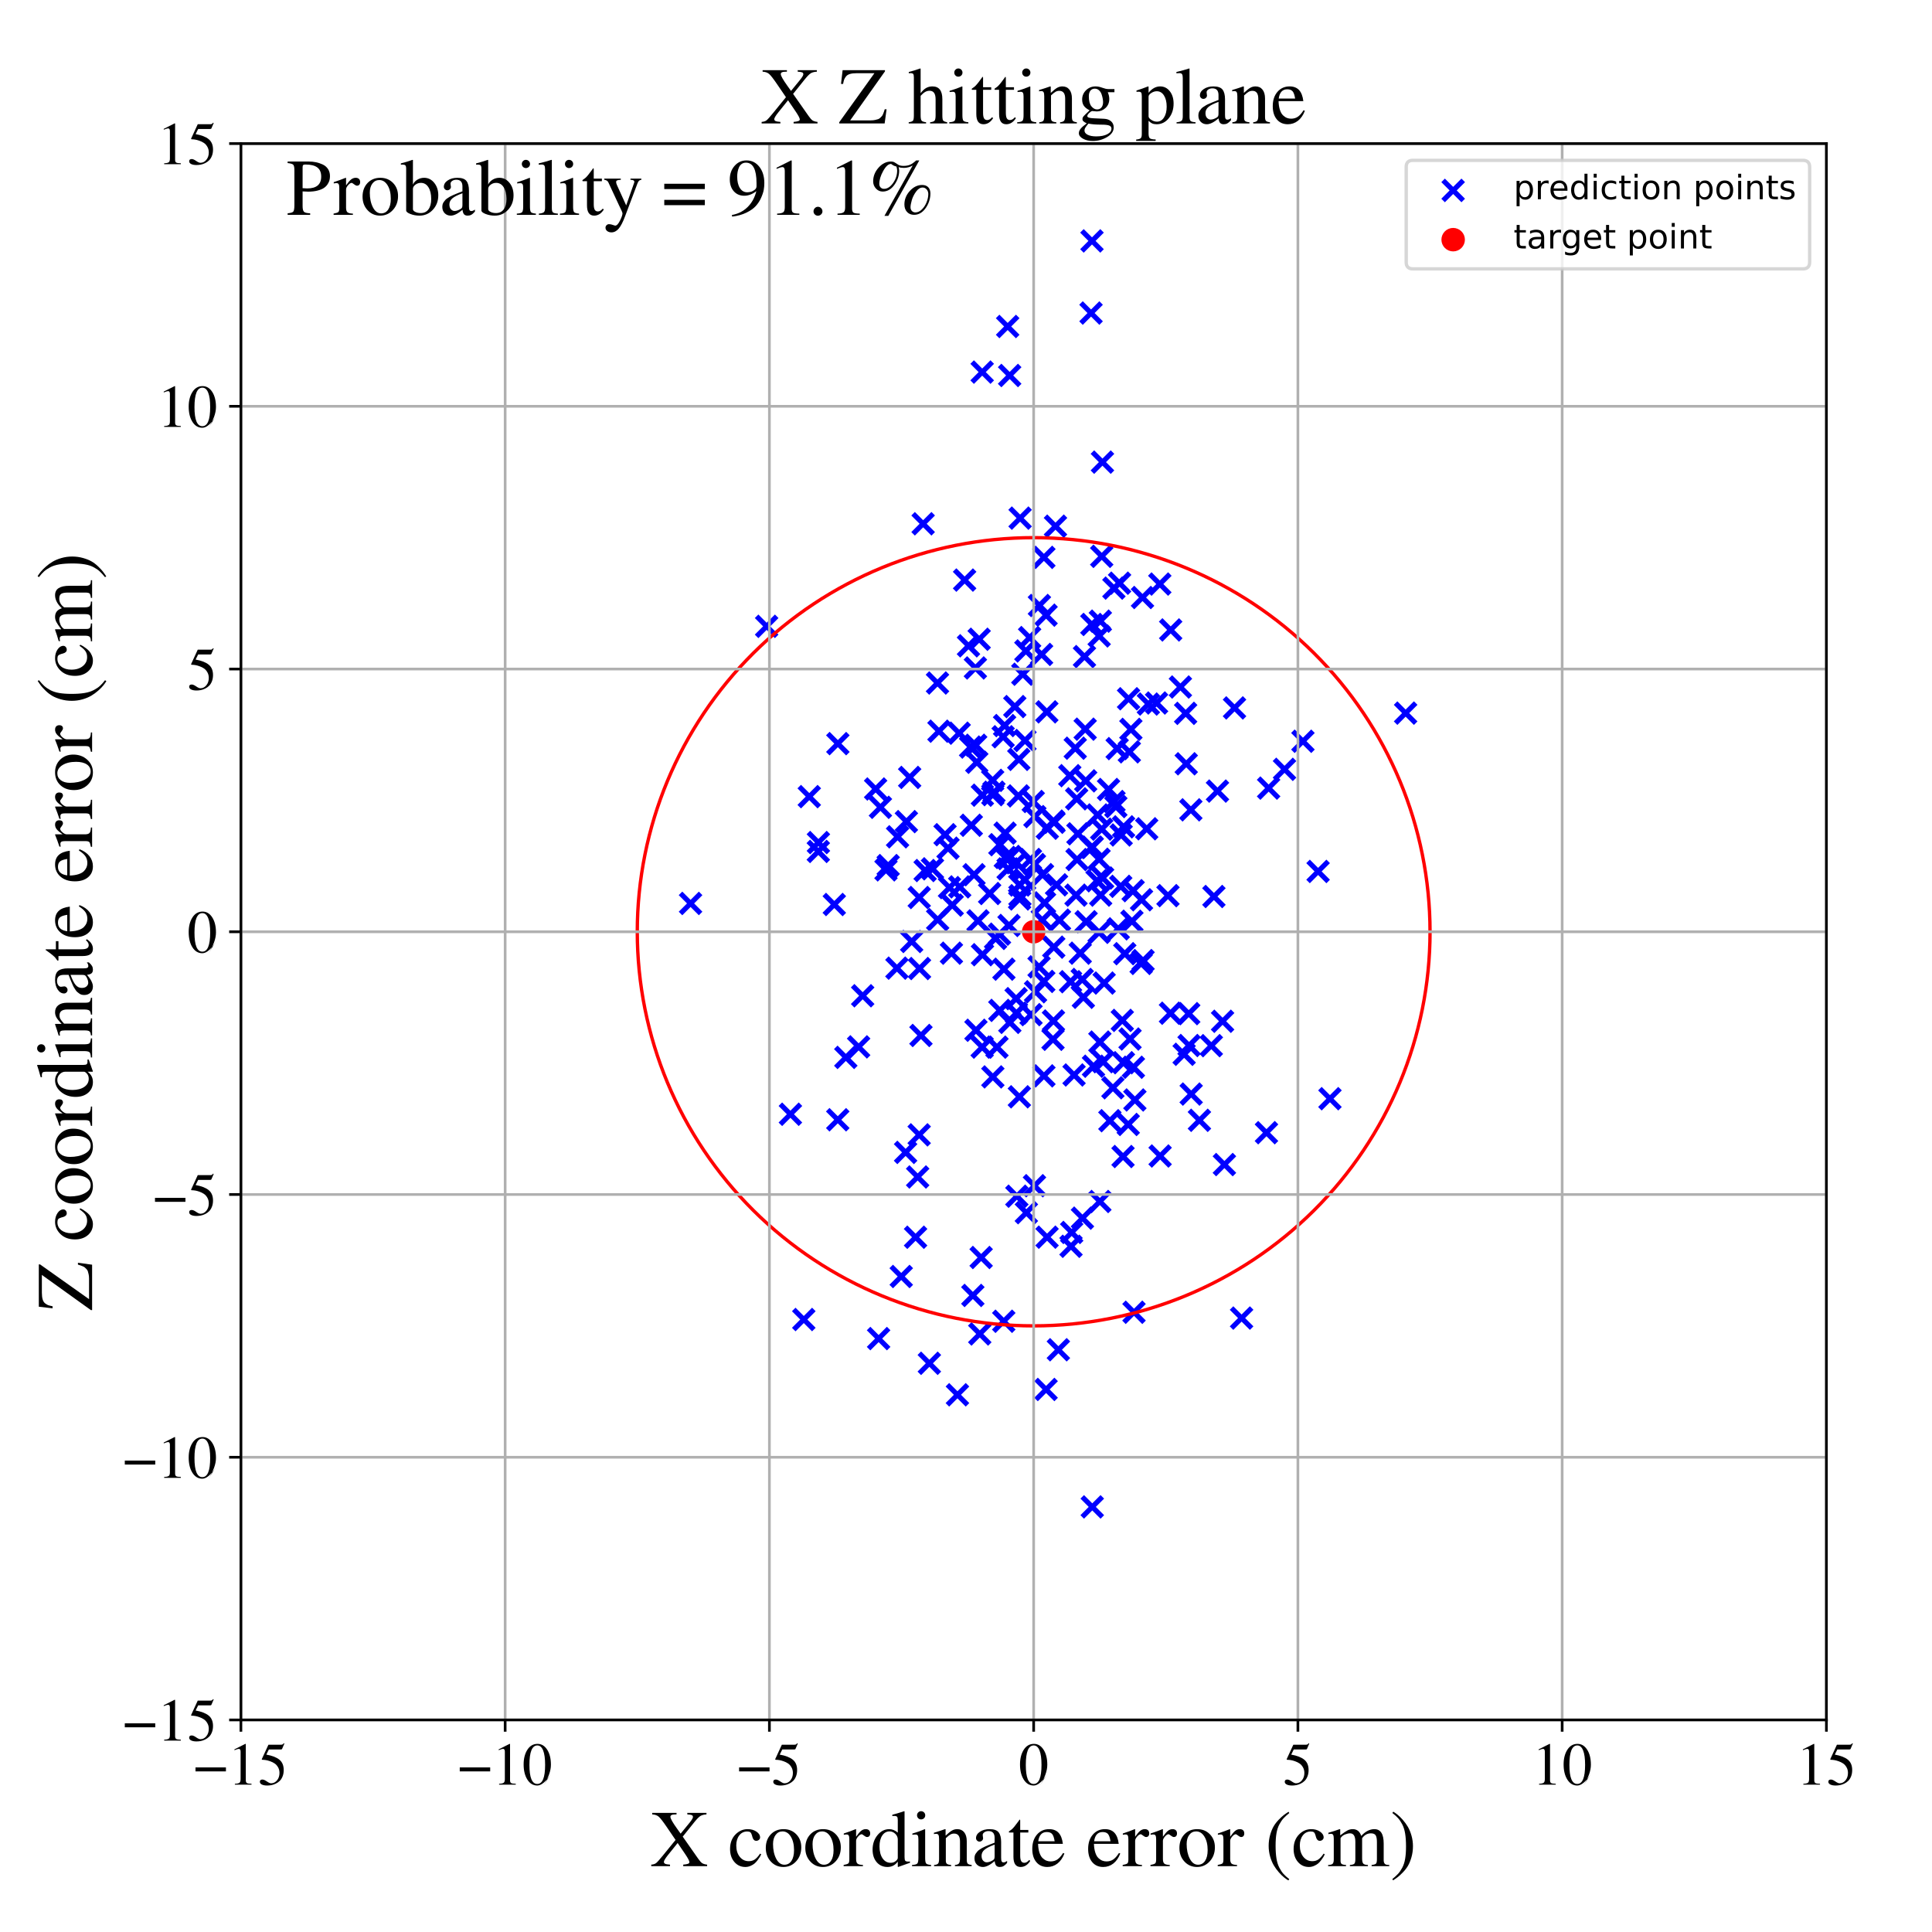 <?xml version="1.0" encoding="utf-8" standalone="no"?>
<!DOCTYPE svg PUBLIC "-//W3C//DTD SVG 1.1//EN"
  "http://www.w3.org/Graphics/SVG/1.1/DTD/svg11.dtd">
<!-- Created with matplotlib (https://matplotlib.org/) -->
<svg height="576pt" version="1.1" viewBox="0 0 576 576" width="576pt" xmlns="http://www.w3.org/2000/svg" xmlns:xlink="http://www.w3.org/1999/xlink">
 <defs>
  <style type="text/css">
*{stroke-linecap:butt;stroke-linejoin:round;}
  </style>
 </defs>
 <g id="figure_1">
  <g id="patch_1">
   <path d="M 0 576 
L 576 576 
L 576 0 
L 0 0 
z
" style="fill:#ffffff;"/>
  </g>
  <g id="axes_1">
   <g id="patch_2">
    <path d="M 71.822 512.784 
L 544.52 512.784 
L 544.52 42.802 
L 71.822 42.802 
z
" style="fill:#ffffff;"/>
   </g>
   <g id="PathCollection_1">
    <defs>
     <path d="M -3 3 
L 3 -3 
M -3 -3 
L 3 3 
" id="m21f422c8b6" style="stroke:#0000ff;stroke-width:1.5;"/>
    </defs>
    <g clip-path="url(#pe05c4bf4b4)">
     <use style="fill:#0000ff;stroke:#0000ff;stroke-width:1.5;" x="264.8" xlink:href="#m21f422c8b6" y="258.063"/>
     <use style="fill:#0000ff;stroke:#0000ff;stroke-width:1.5;" x="269.995" xlink:href="#m21f422c8b6" y="343.573"/>
     <use style="fill:#0000ff;stroke:#0000ff;stroke-width:1.5;" x="304.133" xlink:href="#m21f422c8b6" y="154.472"/>
     <use style="fill:#0000ff;stroke:#0000ff;stroke-width:1.5;" x="332.124" xlink:href="#m21f422c8b6" y="238.963"/>
     <use style="fill:#0000ff;stroke:#0000ff;stroke-width:1.5;" x="354.502" xlink:href="#m21f422c8b6" y="311.707"/>
     <use style="fill:#0000ff;stroke:#0000ff;stroke-width:1.5;" x="311.234" xlink:href="#m21f422c8b6" y="320.753"/>
     <use style="fill:#0000ff;stroke:#0000ff;stroke-width:1.5;" x="205.882" xlink:href="#m21f422c8b6" y="269.347"/>
     <use style="fill:#0000ff;stroke:#0000ff;stroke-width:1.5;" x="296.005" xlink:href="#m21f422c8b6" y="321.063"/>
     <use style="fill:#0000ff;stroke:#0000ff;stroke-width:1.5;" x="312.098" xlink:href="#m21f422c8b6" y="212.231"/>
     <use style="fill:#0000ff;stroke:#0000ff;stroke-width:1.5;" x="274.14" xlink:href="#m21f422c8b6" y="288.754"/>
     <use style="fill:#0000ff;stroke:#0000ff;stroke-width:1.5;" x="392.974" xlink:href="#m21f422c8b6" y="259.806"/>
     <use style="fill:#0000ff;stroke:#0000ff;stroke-width:1.5;" x="311.878" xlink:href="#m21f422c8b6" y="414.249"/>
     <use style="fill:#0000ff;stroke:#0000ff;stroke-width:1.5;" x="304.079" xlink:href="#m21f422c8b6" y="267.038"/>
     <use style="fill:#0000ff;stroke:#0000ff;stroke-width:1.5;" x="353.483" xlink:href="#m21f422c8b6" y="212.677"/>
     <use style="fill:#0000ff;stroke:#0000ff;stroke-width:1.5;" x="296.815" xlink:href="#m21f422c8b6" y="279.776"/>
     <use style="fill:#0000ff;stroke:#0000ff;stroke-width:1.5;" x="340.794" xlink:href="#m21f422c8b6" y="286.384"/>
     <use style="fill:#0000ff;stroke:#0000ff;stroke-width:1.5;" x="299.302" xlink:href="#m21f422c8b6" y="288.944"/>
     <use style="fill:#0000ff;stroke:#0000ff;stroke-width:1.5;" x="291.577" xlink:href="#m21f422c8b6" y="274.541"/>
     <use style="fill:#0000ff;stroke:#0000ff;stroke-width:1.5;" x="281.758" xlink:href="#m21f422c8b6" y="248.852"/>
     <use style="fill:#0000ff;stroke:#0000ff;stroke-width:1.5;" x="327.905" xlink:href="#m21f422c8b6" y="358.209"/>
     <use style="fill:#0000ff;stroke:#0000ff;stroke-width:1.5;" x="322.989" xlink:href="#m21f422c8b6" y="297.333"/>
     <use style="fill:#0000ff;stroke:#0000ff;stroke-width:1.5;" x="308.738" xlink:href="#m21f422c8b6" y="295.68"/>
     <use style="fill:#0000ff;stroke:#0000ff;stroke-width:1.5;" x="310.808" xlink:href="#m21f422c8b6" y="260.76"/>
     <use style="fill:#0000ff;stroke:#0000ff;stroke-width:1.5;" x="292.818" xlink:href="#m21f422c8b6" y="312.193"/>
     <use style="fill:#0000ff;stroke:#0000ff;stroke-width:1.5;" x="248.739" xlink:href="#m21f422c8b6" y="269.665"/>
     <use style="fill:#0000ff;stroke:#0000ff;stroke-width:1.5;" x="244" xlink:href="#m21f422c8b6" y="251.199"/>
     <use style="fill:#0000ff;stroke:#0000ff;stroke-width:1.5;" x="338.35" xlink:href="#m21f422c8b6" y="327.939"/>
     <use style="fill:#0000ff;stroke:#0000ff;stroke-width:1.5;" x="267.407" xlink:href="#m21f422c8b6" y="288.639"/>
     <use style="fill:#0000ff;stroke:#0000ff;stroke-width:1.5;" x="314.166" xlink:href="#m21f422c8b6" y="282.383"/>
     <use style="fill:#0000ff;stroke:#0000ff;stroke-width:1.5;" x="364.496" xlink:href="#m21f422c8b6" y="304.479"/>
     <use style="fill:#0000ff;stroke:#0000ff;stroke-width:1.5;" x="319.509" xlink:href="#m21f422c8b6" y="367.435"/>
     <use style="fill:#0000ff;stroke:#0000ff;stroke-width:1.5;" x="341.879" xlink:href="#m21f422c8b6" y="247.091"/>
     <use style="fill:#0000ff;stroke:#0000ff;stroke-width:1.5;" x="299.508" xlink:href="#m21f422c8b6" y="216.316"/>
     <use style="fill:#0000ff;stroke:#0000ff;stroke-width:1.5;" x="290.8" xlink:href="#m21f422c8b6" y="199.141"/>
     <use style="fill:#0000ff;stroke:#0000ff;stroke-width:1.5;" x="319.309" xlink:href="#m21f422c8b6" y="371.566"/>
     <use style="fill:#0000ff;stroke:#0000ff;stroke-width:1.5;" x="309.885" xlink:href="#m21f422c8b6" y="180.517"/>
     <use style="fill:#0000ff;stroke:#0000ff;stroke-width:1.5;" x="325.564" xlink:href="#m21f422c8b6" y="71.825"/>
     <use style="fill:#0000ff;stroke:#0000ff;stroke-width:1.5;" x="327.672" xlink:href="#m21f422c8b6" y="277.966"/>
     <use style="fill:#0000ff;stroke:#0000ff;stroke-width:1.5;" x="299.655" xlink:href="#m21f422c8b6" y="248.394"/>
     <use style="fill:#0000ff;stroke:#0000ff;stroke-width:1.5;" x="340.623" xlink:href="#m21f422c8b6" y="178.14"/>
     <use style="fill:#0000ff;stroke:#0000ff;stroke-width:1.5;" x="337.908" xlink:href="#m21f422c8b6" y="318.186"/>
     <use style="fill:#0000ff;stroke:#0000ff;stroke-width:1.5;" x="279.554" xlink:href="#m21f422c8b6" y="274.18"/>
     <use style="fill:#0000ff;stroke:#0000ff;stroke-width:1.5;" x="332.095" xlink:href="#m21f422c8b6" y="175.335"/>
     <use style="fill:#0000ff;stroke:#0000ff;stroke-width:1.5;" x="292.519" xlink:href="#m21f422c8b6" y="374.907"/>
     <use style="fill:#0000ff;stroke:#0000ff;stroke-width:1.5;" x="308.417" xlink:href="#m21f422c8b6" y="353.5"/>
     <use style="fill:#0000ff;stroke:#0000ff;stroke-width:1.5;" x="323.684" xlink:href="#m21f422c8b6" y="232.799"/>
     <use style="fill:#0000ff;stroke:#0000ff;stroke-width:1.5;" x="330.496" xlink:href="#m21f422c8b6" y="235.371"/>
     <use style="fill:#0000ff;stroke:#0000ff;stroke-width:1.5;" x="298.088" xlink:href="#m21f422c8b6" y="251.831"/>
     <use style="fill:#0000ff;stroke:#0000ff;stroke-width:1.5;" x="323.812" xlink:href="#m21f422c8b6" y="274.801"/>
     <use style="fill:#0000ff;stroke:#0000ff;stroke-width:1.5;" x="314.994" xlink:href="#m21f422c8b6" y="263.799"/>
     <use style="fill:#0000ff;stroke:#0000ff;stroke-width:1.5;" x="256.51" xlink:href="#m21f422c8b6" y="27.243"/>
     <use style="fill:#0000ff;stroke:#0000ff;stroke-width:1.5;" x="325.518" xlink:href="#m21f422c8b6" y="186.175"/>
     <use style="fill:#0000ff;stroke:#0000ff;stroke-width:1.5;" x="353.663" xlink:href="#m21f422c8b6" y="227.714"/>
     <use style="fill:#0000ff;stroke:#0000ff;stroke-width:1.5;" x="313.942" xlink:href="#m21f422c8b6" y="309.853"/>
     <use style="fill:#0000ff;stroke:#0000ff;stroke-width:1.5;" x="328.459" xlink:href="#m21f422c8b6" y="247.202"/>
     <use style="fill:#0000ff;stroke:#0000ff;stroke-width:1.5;" x="243.971" xlink:href="#m21f422c8b6" y="253.844"/>
     <use style="fill:#0000ff;stroke:#0000ff;stroke-width:1.5;" x="351.923" xlink:href="#m21f422c8b6" y="204.822"/>
     <use style="fill:#0000ff;stroke:#0000ff;stroke-width:1.5;" x="354.404" xlink:href="#m21f422c8b6" y="302.199"/>
     <use style="fill:#0000ff;stroke:#0000ff;stroke-width:1.5;" x="270.229" xlink:href="#m21f422c8b6" y="244.953"/>
     <use style="fill:#0000ff;stroke:#0000ff;stroke-width:1.5;" x="303.162" xlink:href="#m21f422c8b6" y="356.631"/>
     <use style="fill:#0000ff;stroke:#0000ff;stroke-width:1.5;" x="327.671" xlink:href="#m21f422c8b6" y="256.172"/>
     <use style="fill:#0000ff;stroke:#0000ff;stroke-width:1.5;" x="249.77" xlink:href="#m21f422c8b6" y="333.843"/>
     <use style="fill:#0000ff;stroke:#0000ff;stroke-width:1.5;" x="355.132" xlink:href="#m21f422c8b6" y="326.178"/>
     <use style="fill:#0000ff;stroke:#0000ff;stroke-width:1.5;" x="307.21" xlink:href="#m21f422c8b6" y="256.241"/>
     <use style="fill:#0000ff;stroke:#0000ff;stroke-width:1.5;" x="332.674" xlink:href="#m21f422c8b6" y="240.468"/>
     <use style="fill:#0000ff;stroke:#0000ff;stroke-width:1.5;" x="388.452" xlink:href="#m21f422c8b6" y="220.995"/>
     <use style="fill:#0000ff;stroke:#0000ff;stroke-width:1.5;" x="334.931" xlink:href="#m21f422c8b6" y="316.833"/>
     <use style="fill:#0000ff;stroke:#0000ff;stroke-width:1.5;" x="271.205" xlink:href="#m21f422c8b6" y="231.782"/>
     <use style="fill:#0000ff;stroke:#0000ff;stroke-width:1.5;" x="333.069" xlink:href="#m21f422c8b6" y="223.185"/>
     <use style="fill:#0000ff;stroke:#0000ff;stroke-width:1.5;" x="290.041" xlink:href="#m21f422c8b6" y="386.219"/>
     <use style="fill:#0000ff;stroke:#0000ff;stroke-width:1.5;" x="328.885" xlink:href="#m21f422c8b6" y="316.531"/>
     <use style="fill:#0000ff;stroke:#0000ff;stroke-width:1.5;" x="275.224" xlink:href="#m21f422c8b6" y="156.157"/>
     <use style="fill:#0000ff;stroke:#0000ff;stroke-width:1.5;" x="328.738" xlink:href="#m21f422c8b6" y="261.766"/>
     <use style="fill:#0000ff;stroke:#0000ff;stroke-width:1.5;" x="357.593" xlink:href="#m21f422c8b6" y="334.003"/>
     <use style="fill:#0000ff;stroke:#0000ff;stroke-width:1.5;" x="272.968" xlink:href="#m21f422c8b6" y="368.865"/>
     <use style="fill:#0000ff;stroke:#0000ff;stroke-width:1.5;" x="311.417" xlink:href="#m21f422c8b6" y="269.183"/>
     <use style="fill:#0000ff;stroke:#0000ff;stroke-width:1.5;" x="349.026" xlink:href="#m21f422c8b6" y="187.809"/>
     <use style="fill:#0000ff;stroke:#0000ff;stroke-width:1.5;" x="300.824" xlink:href="#m21f422c8b6" y="275.907"/>
     <use style="fill:#0000ff;stroke:#0000ff;stroke-width:1.5;" x="275.815" xlink:href="#m21f422c8b6" y="259.536"/>
     <use style="fill:#0000ff;stroke:#0000ff;stroke-width:1.5;" x="261.949" xlink:href="#m21f422c8b6" y="399.079"/>
     <use style="fill:#0000ff;stroke:#0000ff;stroke-width:1.5;" x="252.17" xlink:href="#m21f422c8b6" y="315.249"/>
     <use style="fill:#0000ff;stroke:#0000ff;stroke-width:1.5;" x="345.874" xlink:href="#m21f422c8b6" y="344.643"/>
     <use style="fill:#0000ff;stroke:#0000ff;stroke-width:1.5;" x="314.244" xlink:href="#m21f422c8b6" y="245.147"/>
     <use style="fill:#0000ff;stroke:#0000ff;stroke-width:1.5;" x="325.282" xlink:href="#m21f422c8b6" y="93.331"/>
     <use style="fill:#0000ff;stroke:#0000ff;stroke-width:1.5;" x="419.071" xlink:href="#m21f422c8b6" y="212.606"/>
     <use style="fill:#0000ff;stroke:#0000ff;stroke-width:1.5;" x="323.322" xlink:href="#m21f422c8b6" y="195.753"/>
     <use style="fill:#0000ff;stroke:#0000ff;stroke-width:1.5;" x="300.552" xlink:href="#m21f422c8b6" y="259.037"/>
     <use style="fill:#0000ff;stroke:#0000ff;stroke-width:1.5;" x="305.49" xlink:href="#m21f422c8b6" y="262.269"/>
     <use style="fill:#0000ff;stroke:#0000ff;stroke-width:1.5;" x="305.996" xlink:href="#m21f422c8b6" y="361.545"/>
     <use style="fill:#0000ff;stroke:#0000ff;stroke-width:1.5;" x="333.786" xlink:href="#m21f422c8b6" y="173.869"/>
     <use style="fill:#0000ff;stroke:#0000ff;stroke-width:1.5;" x="287.59" xlink:href="#m21f422c8b6" y="172.942"/>
     <use style="fill:#0000ff;stroke:#0000ff;stroke-width:1.5;" x="277.076" xlink:href="#m21f422c8b6" y="406.446"/>
     <use style="fill:#0000ff;stroke:#0000ff;stroke-width:1.5;" x="298.083" xlink:href="#m21f422c8b6" y="301.235"/>
     <use style="fill:#0000ff;stroke:#0000ff;stroke-width:1.5;" x="334.979" xlink:href="#m21f422c8b6" y="246.509"/>
     <use style="fill:#0000ff;stroke:#0000ff;stroke-width:1.5;" x="291.926" xlink:href="#m21f422c8b6" y="190.587"/>
     <use style="fill:#0000ff;stroke:#0000ff;stroke-width:1.5;" x="333.389" xlink:href="#m21f422c8b6" y="276.917"/>
     <use style="fill:#0000ff;stroke:#0000ff;stroke-width:1.5;" x="315.54" xlink:href="#m21f422c8b6" y="402.409"/>
     <use style="fill:#0000ff;stroke:#0000ff;stroke-width:1.5;" x="361.91" xlink:href="#m21f422c8b6" y="267.28"/>
     <use style="fill:#0000ff;stroke:#0000ff;stroke-width:1.5;" x="340.327" xlink:href="#m21f422c8b6" y="268.256"/>
     <use style="fill:#0000ff;stroke:#0000ff;stroke-width:1.5;" x="336.697" xlink:href="#m21f422c8b6" y="224.15"/>
     <use style="fill:#0000ff;stroke:#0000ff;stroke-width:1.5;" x="335.339" xlink:href="#m21f422c8b6" y="284.328"/>
     <use style="fill:#0000ff;stroke:#0000ff;stroke-width:1.5;" x="318.942" xlink:href="#m21f422c8b6" y="231.255"/>
     <use style="fill:#0000ff;stroke:#0000ff;stroke-width:1.5;" x="255.99" xlink:href="#m21f422c8b6" y="312.11"/>
     <use style="fill:#0000ff;stroke:#0000ff;stroke-width:1.5;" x="308.05" xlink:href="#m21f422c8b6" y="238.957"/>
     <use style="fill:#0000ff;stroke:#0000ff;stroke-width:1.5;" x="322.652" xlink:href="#m21f422c8b6" y="292.01"/>
     <use style="fill:#0000ff;stroke:#0000ff;stroke-width:1.5;" x="301.069" xlink:href="#m21f422c8b6" y="304.81"/>
     <use style="fill:#0000ff;stroke:#0000ff;stroke-width:1.5;" x="340.216" xlink:href="#m21f422c8b6" y="287.237"/>
     <use style="fill:#0000ff;stroke:#0000ff;stroke-width:1.5;" x="310.739" xlink:href="#m21f422c8b6" y="274.306"/>
     <use style="fill:#0000ff;stroke:#0000ff;stroke-width:1.5;" x="321.114" xlink:href="#m21f422c8b6" y="256.265"/>
     <use style="fill:#0000ff;stroke:#0000ff;stroke-width:1.5;" x="320.215" xlink:href="#m21f422c8b6" y="320.489"/>
     <use style="fill:#0000ff;stroke:#0000ff;stroke-width:1.5;" x="312.17" xlink:href="#m21f422c8b6" y="368.848"/>
     <use style="fill:#0000ff;stroke:#0000ff;stroke-width:1.5;" x="257.195" xlink:href="#m21f422c8b6" y="296.871"/>
     <use style="fill:#0000ff;stroke:#0000ff;stroke-width:1.5;" x="274.573" xlink:href="#m21f422c8b6" y="308.708"/>
     <use style="fill:#0000ff;stroke:#0000ff;stroke-width:1.5;" x="331.794" xlink:href="#m21f422c8b6" y="324.31"/>
     <use style="fill:#0000ff;stroke:#0000ff;stroke-width:1.5;" x="304.933" xlink:href="#m21f422c8b6" y="201.014"/>
     <use style="fill:#0000ff;stroke:#0000ff;stroke-width:1.5;" x="282.643" xlink:href="#m21f422c8b6" y="252.871"/>
     <use style="fill:#0000ff;stroke:#0000ff;stroke-width:1.5;" x="292.828" xlink:href="#m21f422c8b6" y="110.935"/>
     <use style="fill:#0000ff;stroke:#0000ff;stroke-width:1.5;" x="297.232" xlink:href="#m21f422c8b6" y="312.191"/>
     <use style="fill:#0000ff;stroke:#0000ff;stroke-width:1.5;" x="348.215" xlink:href="#m21f422c8b6" y="267.026"/>
     <use style="fill:#0000ff;stroke:#0000ff;stroke-width:1.5;" x="342.37" xlink:href="#m21f422c8b6" y="209.903"/>
     <use style="fill:#0000ff;stroke:#0000ff;stroke-width:1.5;" x="337.468" xlink:href="#m21f422c8b6" y="274.654"/>
     <use style="fill:#0000ff;stroke:#0000ff;stroke-width:1.5;" x="338.089" xlink:href="#m21f422c8b6" y="391.233"/>
     <use style="fill:#0000ff;stroke:#0000ff;stroke-width:1.5;" x="241.279" xlink:href="#m21f422c8b6" y="237.504"/>
     <use style="fill:#0000ff;stroke:#0000ff;stroke-width:1.5;" x="329.185" xlink:href="#m21f422c8b6" y="293.081"/>
     <use style="fill:#0000ff;stroke:#0000ff;stroke-width:1.5;" x="328.051" xlink:href="#m21f422c8b6" y="185.184"/>
     <use style="fill:#0000ff;stroke:#0000ff;stroke-width:1.5;" x="304.028" xlink:href="#m21f422c8b6" y="263.859"/>
     <use style="fill:#0000ff;stroke:#0000ff;stroke-width:1.5;" x="328.153" xlink:href="#m21f422c8b6" y="266.868"/>
     <use style="fill:#0000ff;stroke:#0000ff;stroke-width:1.5;" x="396.507" xlink:href="#m21f422c8b6" y="327.561"/>
     <use style="fill:#0000ff;stroke:#0000ff;stroke-width:1.5;" x="267.602" xlink:href="#m21f422c8b6" y="249.484"/>
     <use style="fill:#0000ff;stroke:#0000ff;stroke-width:1.5;" x="301.135" xlink:href="#m21f422c8b6" y="255.341"/>
     <use style="fill:#0000ff;stroke:#0000ff;stroke-width:1.5;" x="235.651" xlink:href="#m21f422c8b6" y="332.197"/>
     <use style="fill:#0000ff;stroke:#0000ff;stroke-width:1.5;" x="314.07" xlink:href="#m21f422c8b6" y="244.794"/>
     <use style="fill:#0000ff;stroke:#0000ff;stroke-width:1.5;" x="283.078" xlink:href="#m21f422c8b6" y="264.626"/>
     <use style="fill:#0000ff;stroke:#0000ff;stroke-width:1.5;" x="325.422" xlink:href="#m21f422c8b6" y="252.679"/>
     <use style="fill:#0000ff;stroke:#0000ff;stroke-width:1.5;" x="262.487" xlink:href="#m21f422c8b6" y="240.692"/>
     <use style="fill:#0000ff;stroke:#0000ff;stroke-width:1.5;" x="320.999" xlink:href="#m21f422c8b6" y="238.155"/>
     <use style="fill:#0000ff;stroke:#0000ff;stroke-width:1.5;" x="321.366" xlink:href="#m21f422c8b6" y="248.589"/>
     <use style="fill:#0000ff;stroke:#0000ff;stroke-width:1.5;" x="289.372" xlink:href="#m21f422c8b6" y="222.726"/>
     <use style="fill:#0000ff;stroke:#0000ff;stroke-width:1.5;" x="382.961" xlink:href="#m21f422c8b6" y="229.366"/>
     <use style="fill:#0000ff;stroke:#0000ff;stroke-width:1.5;" x="327.701" xlink:href="#m21f422c8b6" y="189.595"/>
     <use style="fill:#0000ff;stroke:#0000ff;stroke-width:1.5;" x="285.449" xlink:href="#m21f422c8b6" y="415.838"/>
     <use style="fill:#0000ff;stroke:#0000ff;stroke-width:1.5;" x="296" xlink:href="#m21f422c8b6" y="236.913"/>
     <use style="fill:#0000ff;stroke:#0000ff;stroke-width:1.5;" x="286.127" xlink:href="#m21f422c8b6" y="264.411"/>
     <use style="fill:#0000ff;stroke:#0000ff;stroke-width:1.5;" x="344.812" xlink:href="#m21f422c8b6" y="209.59"/>
     <use style="fill:#0000ff;stroke:#0000ff;stroke-width:1.5;" x="274.039" xlink:href="#m21f422c8b6" y="338.342"/>
     <use style="fill:#0000ff;stroke:#0000ff;stroke-width:1.5;" x="334.599" xlink:href="#m21f422c8b6" y="304.216"/>
     <use style="fill:#0000ff;stroke:#0000ff;stroke-width:1.5;" x="273.59" xlink:href="#m21f422c8b6" y="350.898"/>
     <use style="fill:#0000ff;stroke:#0000ff;stroke-width:1.5;" x="311.22" xlink:href="#m21f422c8b6" y="166.173"/>
     <use style="fill:#0000ff;stroke:#0000ff;stroke-width:1.5;" x="368.058" xlink:href="#m21f422c8b6" y="211.056"/>
     <use style="fill:#0000ff;stroke:#0000ff;stroke-width:1.5;" x="314.68" xlink:href="#m21f422c8b6" y="156.873"/>
     <use style="fill:#0000ff;stroke:#0000ff;stroke-width:1.5;" x="303.74" xlink:href="#m21f422c8b6" y="226.397"/>
     <use style="fill:#0000ff;stroke:#0000ff;stroke-width:1.5;" x="336.906" xlink:href="#m21f422c8b6" y="309.768"/>
     <use style="fill:#0000ff;stroke:#0000ff;stroke-width:1.5;" x="311.196" xlink:href="#m21f422c8b6" y="292.596"/>
     <use style="fill:#0000ff;stroke:#0000ff;stroke-width:1.5;" x="330.897" xlink:href="#m21f422c8b6" y="334.119"/>
     <use style="fill:#0000ff;stroke:#0000ff;stroke-width:1.5;" x="305.58" xlink:href="#m21f422c8b6" y="220.773"/>
     <use style="fill:#0000ff;stroke:#0000ff;stroke-width:1.5;" x="334.263" xlink:href="#m21f422c8b6" y="248.936"/>
     <use style="fill:#0000ff;stroke:#0000ff;stroke-width:1.5;" x="322.717" xlink:href="#m21f422c8b6" y="363.173"/>
     <use style="fill:#0000ff;stroke:#0000ff;stroke-width:1.5;" x="300.423" xlink:href="#m21f422c8b6" y="97.336"/>
     <use style="fill:#0000ff;stroke:#0000ff;stroke-width:1.5;" x="302.548" xlink:href="#m21f422c8b6" y="210.658"/>
     <use style="fill:#0000ff;stroke:#0000ff;stroke-width:1.5;" x="302.941" xlink:href="#m21f422c8b6" y="297.729"/>
     <use style="fill:#0000ff;stroke:#0000ff;stroke-width:1.5;" x="285.97" xlink:href="#m21f422c8b6" y="218.587"/>
     <use style="fill:#0000ff;stroke:#0000ff;stroke-width:1.5;" x="303.017" xlink:href="#m21f422c8b6" y="257.219"/>
     <use style="fill:#0000ff;stroke:#0000ff;stroke-width:1.5;" x="323.53" xlink:href="#m21f422c8b6" y="217.391"/>
     <use style="fill:#0000ff;stroke:#0000ff;stroke-width:1.5;" x="274.055" xlink:href="#m21f422c8b6" y="267.579"/>
     <use style="fill:#0000ff;stroke:#0000ff;stroke-width:1.5;" x="303.975" xlink:href="#m21f422c8b6" y="268.017"/>
     <use style="fill:#0000ff;stroke:#0000ff;stroke-width:1.5;" x="319.17" xlink:href="#m21f422c8b6" y="292.684"/>
     <use style="fill:#0000ff;stroke:#0000ff;stroke-width:1.5;" x="355.038" xlink:href="#m21f422c8b6" y="241.439"/>
     <use style="fill:#0000ff;stroke:#0000ff;stroke-width:1.5;" x="296.328" xlink:href="#m21f422c8b6" y="236.184"/>
     <use style="fill:#0000ff;stroke:#0000ff;stroke-width:1.5;" x="334.818" xlink:href="#m21f422c8b6" y="344.803"/>
     <use style="fill:#0000ff;stroke:#0000ff;stroke-width:1.5;" x="288.74" xlink:href="#m21f422c8b6" y="192.537"/>
     <use style="fill:#0000ff;stroke:#0000ff;stroke-width:1.5;" x="378.225" xlink:href="#m21f422c8b6" y="234.962"/>
     <use style="fill:#0000ff;stroke:#0000ff;stroke-width:1.5;" x="325.646" xlink:href="#m21f422c8b6" y="252.556"/>
     <use style="fill:#0000ff;stroke:#0000ff;stroke-width:1.5;" x="300.571" xlink:href="#m21f422c8b6" y="255.973"/>
     <use style="fill:#0000ff;stroke:#0000ff;stroke-width:1.5;" x="337.158" xlink:href="#m21f422c8b6" y="217.45"/>
     <use style="fill:#0000ff;stroke:#0000ff;stroke-width:1.5;" x="279.502" xlink:href="#m21f422c8b6" y="203.631"/>
     <use style="fill:#0000ff;stroke:#0000ff;stroke-width:1.5;" x="312.245" xlink:href="#m21f422c8b6" y="246.928"/>
     <use style="fill:#0000ff;stroke:#0000ff;stroke-width:1.5;" x="292.908" xlink:href="#m21f422c8b6" y="284.634"/>
     <use style="fill:#0000ff;stroke:#0000ff;stroke-width:1.5;" x="283.894" xlink:href="#m21f422c8b6" y="269.852"/>
     <use style="fill:#0000ff;stroke:#0000ff;stroke-width:1.5;" x="291.217" xlink:href="#m21f422c8b6" y="227.262"/>
     <use style="fill:#0000ff;stroke:#0000ff;stroke-width:1.5;" x="290.39" xlink:href="#m21f422c8b6" y="260.784"/>
     <use style="fill:#0000ff;stroke:#0000ff;stroke-width:1.5;" x="290.966" xlink:href="#m21f422c8b6" y="307.156"/>
     <use style="fill:#0000ff;stroke:#0000ff;stroke-width:1.5;" x="328.467" xlink:href="#m21f422c8b6" y="165.867"/>
     <use style="fill:#0000ff;stroke:#0000ff;stroke-width:1.5;" x="292.882" xlink:href="#m21f422c8b6" y="237.073"/>
     <use style="fill:#0000ff;stroke:#0000ff;stroke-width:1.5;" x="268.697" xlink:href="#m21f422c8b6" y="380.57"/>
     <use style="fill:#0000ff;stroke:#0000ff;stroke-width:1.5;" x="308.535" xlink:href="#m21f422c8b6" y="243.46"/>
     <use style="fill:#0000ff;stroke:#0000ff;stroke-width:1.5;" x="279.934" xlink:href="#m21f422c8b6" y="217.993"/>
     <use style="fill:#0000ff;stroke:#0000ff;stroke-width:1.5;" x="295.045" xlink:href="#m21f422c8b6" y="266.39"/>
     <use style="fill:#0000ff;stroke:#0000ff;stroke-width:1.5;" x="303.611" xlink:href="#m21f422c8b6" y="237.288"/>
     <use style="fill:#0000ff;stroke:#0000ff;stroke-width:1.5;" x="308.401" xlink:href="#m21f422c8b6" y="257.751"/>
     <use style="fill:#0000ff;stroke:#0000ff;stroke-width:1.5;" x="336.368" xlink:href="#m21f422c8b6" y="335.24"/>
     <use style="fill:#0000ff;stroke:#0000ff;stroke-width:1.5;" x="322.058" xlink:href="#m21f422c8b6" y="284.173"/>
     <use style="fill:#0000ff;stroke:#0000ff;stroke-width:1.5;" x="299.715" xlink:href="#m21f422c8b6" y="255.629"/>
     <use style="fill:#0000ff;stroke:#0000ff;stroke-width:1.5;" x="301.018" xlink:href="#m21f422c8b6" y="111.944"/>
     <use style="fill:#0000ff;stroke:#0000ff;stroke-width:1.5;" x="309.779" xlink:href="#m21f422c8b6" y="288.248"/>
     <use style="fill:#0000ff;stroke:#0000ff;stroke-width:1.5;" x="336.464" xlink:href="#m21f422c8b6" y="208.323"/>
     <use style="fill:#0000ff;stroke:#0000ff;stroke-width:1.5;" x="370.164" xlink:href="#m21f422c8b6" y="392.967"/>
     <use style="fill:#0000ff;stroke:#0000ff;stroke-width:1.5;" x="307.383" xlink:href="#m21f422c8b6" y="302.499"/>
     <use style="fill:#0000ff;stroke:#0000ff;stroke-width:1.5;" x="315.869" xlink:href="#m21f422c8b6" y="274.317"/>
     <use style="fill:#0000ff;stroke:#0000ff;stroke-width:1.5;" x="328.68" xlink:href="#m21f422c8b6" y="137.777"/>
     <use style="fill:#0000ff;stroke:#0000ff;stroke-width:1.5;" x="362.976" xlink:href="#m21f422c8b6" y="235.851"/>
     <use style="fill:#0000ff;stroke:#0000ff;stroke-width:1.5;" x="314.075" xlink:href="#m21f422c8b6" y="304.389"/>
     <use style="fill:#0000ff;stroke:#0000ff;stroke-width:1.5;" x="377.579" xlink:href="#m21f422c8b6" y="337.696"/>
     <use style="fill:#0000ff;stroke:#0000ff;stroke-width:1.5;" x="327.062" xlink:href="#m21f422c8b6" y="262.592"/>
     <use style="fill:#0000ff;stroke:#0000ff;stroke-width:1.5;" x="303.912" xlink:href="#m21f422c8b6" y="326.997"/>
     <use style="fill:#0000ff;stroke:#0000ff;stroke-width:1.5;" x="334.135" xlink:href="#m21f422c8b6" y="264.249"/>
     <use style="fill:#0000ff;stroke:#0000ff;stroke-width:1.5;" x="228.564" xlink:href="#m21f422c8b6" y="186.731"/>
     <use style="fill:#0000ff;stroke:#0000ff;stroke-width:1.5;" x="320.798" xlink:href="#m21f422c8b6" y="266.877"/>
     <use style="fill:#0000ff;stroke:#0000ff;stroke-width:1.5;" x="299.257" xlink:href="#m21f422c8b6" y="393.915"/>
     <use style="fill:#0000ff;stroke:#0000ff;stroke-width:1.5;" x="283.659" xlink:href="#m21f422c8b6" y="284.175"/>
     <use style="fill:#0000ff;stroke:#0000ff;stroke-width:1.5;" x="348.958" xlink:href="#m21f422c8b6" y="302.075"/>
     <use style="fill:#0000ff;stroke:#0000ff;stroke-width:1.5;" x="361.14" xlink:href="#m21f422c8b6" y="311.751"/>
     <use style="fill:#0000ff;stroke:#0000ff;stroke-width:1.5;" x="278.007" xlink:href="#m21f422c8b6" y="259.028"/>
     <use style="fill:#0000ff;stroke:#0000ff;stroke-width:1.5;" x="365.041" xlink:href="#m21f422c8b6" y="347.197"/>
     <use style="fill:#0000ff;stroke:#0000ff;stroke-width:1.5;" x="311.873" xlink:href="#m21f422c8b6" y="183.401"/>
     <use style="fill:#0000ff;stroke:#0000ff;stroke-width:1.5;" x="337.833" xlink:href="#m21f422c8b6" y="265.538"/>
     <use style="fill:#0000ff;stroke:#0000ff;stroke-width:1.5;" x="261.056" xlink:href="#m21f422c8b6" y="235.225"/>
     <use style="fill:#0000ff;stroke:#0000ff;stroke-width:1.5;" x="320.572" xlink:href="#m21f422c8b6" y="223.061"/>
     <use style="fill:#0000ff;stroke:#0000ff;stroke-width:1.5;" x="303.039" xlink:href="#m21f422c8b6" y="302.027"/>
     <use style="fill:#0000ff;stroke:#0000ff;stroke-width:1.5;" x="271.801" xlink:href="#m21f422c8b6" y="280.692"/>
     <use style="fill:#0000ff;stroke:#0000ff;stroke-width:1.5;" x="325.646" xlink:href="#m21f422c8b6" y="449.262"/>
     <use style="fill:#0000ff;stroke:#0000ff;stroke-width:1.5;" x="289.581" xlink:href="#m21f422c8b6" y="246.043"/>
     <use style="fill:#0000ff;stroke:#0000ff;stroke-width:1.5;" x="264.145" xlink:href="#m21f422c8b6" y="259.341"/>
     <use style="fill:#0000ff;stroke:#0000ff;stroke-width:1.5;" x="295.948" xlink:href="#m21f422c8b6" y="232.651"/>
     <use style="fill:#0000ff;stroke:#0000ff;stroke-width:1.5;" x="326.01" xlink:href="#m21f422c8b6" y="317.881"/>
     <use style="fill:#0000ff;stroke:#0000ff;stroke-width:1.5;" x="327.913" xlink:href="#m21f422c8b6" y="310.677"/>
     <use style="fill:#0000ff;stroke:#0000ff;stroke-width:1.5;" x="327.252" xlink:href="#m21f422c8b6" y="242.965"/>
     <use style="fill:#0000ff;stroke:#0000ff;stroke-width:1.5;" x="297.982" xlink:href="#m21f422c8b6" y="278.505"/>
     <use style="fill:#0000ff;stroke:#0000ff;stroke-width:1.5;" x="353.034" xlink:href="#m21f422c8b6" y="314.325"/>
     <use style="fill:#0000ff;stroke:#0000ff;stroke-width:1.5;" x="239.641" xlink:href="#m21f422c8b6" y="393.396"/>
     <use style="fill:#0000ff;stroke:#0000ff;stroke-width:1.5;" x="345.78" xlink:href="#m21f422c8b6" y="174.13"/>
     <use style="fill:#0000ff;stroke:#0000ff;stroke-width:1.5;" x="306.971" xlink:href="#m21f422c8b6" y="190.084"/>
     <use style="fill:#0000ff;stroke:#0000ff;stroke-width:1.5;" x="290.888" xlink:href="#m21f422c8b6" y="222.188"/>
     <use style="fill:#0000ff;stroke:#0000ff;stroke-width:1.5;" x="310.537" xlink:href="#m21f422c8b6" y="195.111"/>
     <use style="fill:#0000ff;stroke:#0000ff;stroke-width:1.5;" x="249.795" xlink:href="#m21f422c8b6" y="221.702"/>
     <use style="fill:#0000ff;stroke:#0000ff;stroke-width:1.5;" x="305.85" xlink:href="#m21f422c8b6" y="194.071"/>
     <use style="fill:#0000ff;stroke:#0000ff;stroke-width:1.5;" x="299.07" xlink:href="#m21f422c8b6" y="219.658"/>
     <use style="fill:#0000ff;stroke:#0000ff;stroke-width:1.5;" x="292.104" xlink:href="#m21f422c8b6" y="397.701"/>
    </g>
   </g>
   <g id="PathCollection_2">
    <defs>
     <path d="M 0 3 
C 0.796 3 1.559 2.684 2.121 2.121 
C 2.684 1.559 3 0.796 3 0 
C 3 -0.796 2.684 -1.559 2.121 -2.121 
C 1.559 -2.684 0.796 -3 0 -3 
C -0.796 -3 -1.559 -2.684 -2.121 -2.121 
C -2.684 -1.559 -3 -0.796 -3 0 
C -3 0.796 -2.684 1.559 -2.121 2.121 
C -1.559 2.684 -0.796 3 0 3 
z
" id="m96ab707466" style="stroke:#ff0000;"/>
    </defs>
    <g clip-path="url(#pe05c4bf4b4)">
     <use style="fill:#ff0000;stroke:#ff0000;" x="308.171" xlink:href="#m96ab707466" y="277.793"/>
    </g>
   </g>
   <g id="patch_3">
    <path clip-path="url(#pe05c4bf4b4)" d="M 308.171 395.288 
C 339.511 395.288 369.572 382.908 391.733 360.875 
C 413.894 338.841 426.346 308.953 426.346 277.793 
C 426.346 246.633 413.894 216.745 391.733 194.711 
C 369.572 172.677 339.511 160.297 308.171 160.297 
C 276.831 160.297 246.77 172.677 224.609 194.711 
C 202.448 216.745 189.997 246.633 189.997 277.793 
C 189.997 308.953 202.448 338.841 224.609 360.875 
C 246.77 382.908 276.831 395.288 308.171 395.288 
z
" style="fill:none;stroke:#ff0000;stroke-linejoin:miter;"/>
   </g>
   <g id="matplotlib.axis_1">
    <g id="xtick_1">
     <g id="line2d_1">
      <path clip-path="url(#pe05c4bf4b4)" d="M 71.822 512.784 
L 71.822 42.802 
" style="fill:none;stroke:#b0b0b0;stroke-linecap:square;stroke-width:0.8;"/>
     </g>
     <g id="line2d_2">
      <defs>
       <path d="M 0 0 
L 0 3.5 
" id="m7e34751d4a" style="stroke:#000000;stroke-width:0.8;"/>
      </defs>
      <g>
       <use style="stroke:#000000;stroke-width:0.8;" x="71.822" xlink:href="#m7e34751d4a" y="512.784"/>
      </g>
     </g>
     <g id="text_1">
      <!-- −15 -->
      <defs>
       <path d="M 3 22 
L 3 28.594 
L 53.406 28.594 
L 53.406 22 
z
" id="FreeSerif-8722"/>
       <path d="M 18.297 59.297 
Q 16.5 59.297 11.094 57.094 
L 11.094 58.5 
L 29.094 67.594 
L 29.906 67.406 
L 29.906 7.406 
Q 29.906 3.797 31.703 2.688 
Q 33.5 1.594 39.406 1.5 
L 39.406 0 
L 11.797 0 
L 11.797 1.5 
Q 17.406 1.703 19.344 3.141 
Q 21.297 4.594 21.297 9.297 
L 21.297 54.594 
Q 21.297 59.297 18.297 59.297 
z
" id="FreeSerif-49"/>
       <path d="M 35.703 19.406 
Q 35.703 24.703 33.344 28.797 
Q 31 32.906 27.641 35.156 
Q 24.297 37.406 20.141 38.844 
Q 16 40.297 12.953 40.75 
Q 9.906 41.203 7.594 41.203 
Q 6.406 41.203 6.406 42 
Q 6.406 42.297 6.5 42.5 
L 17.406 66.203 
L 38.297 66.203 
Q 39.906 66.203 40.844 66.703 
Q 41.797 67.203 42.906 68.797 
L 43.797 68.094 
L 40 59.203 
Q 39.594 58.297 37.703 58.297 
L 18.094 58.297 
L 13.906 49.797 
Q 28.5 47.203 35.594 41.344 
Q 42.703 35.5 42.703 24.203 
Q 42.703 18.297 40.844 13.688 
Q 39 9.094 36.141 6.297 
Q 33.297 3.5 29.547 1.703 
Q 25.797 -0.094 22.344 -0.75 
Q 18.906 -1.406 15.406 -1.406 
Q 9.797 -1.406 6.5 0.25 
Q 3.203 1.906 3.203 4.797 
Q 3.203 8.5 7.5 8.5 
Q 10.297 8.5 14.75 5.391 
Q 19.203 2.297 21.797 2.297 
Q 27.703 2.297 31.703 7.25 
Q 35.703 12.203 35.703 19.406 
z
" id="FreeSerif-53"/>
      </defs>
      <g transform="translate(57.746 532.077)scale(0.18 -0.18)">
       <use xlink:href="#FreeSerif-8722"/>
       <use x="56.4" xlink:href="#FreeSerif-49"/>
       <use x="106.4" xlink:href="#FreeSerif-53"/>
      </g>
     </g>
    </g>
    <g id="xtick_2">
     <g id="line2d_3">
      <path clip-path="url(#pe05c4bf4b4)" d="M 150.605 512.784 
L 150.605 42.802 
" style="fill:none;stroke:#b0b0b0;stroke-linecap:square;stroke-width:0.8;"/>
     </g>
     <g id="line2d_4">
      <g>
       <use style="stroke:#000000;stroke-width:0.8;" x="150.605" xlink:href="#m7e34751d4a" y="512.784"/>
      </g>
     </g>
     <g id="text_2">
      <!-- −10 -->
      <defs>
       <path d="M 47.594 17.797 
Q 35.203 -1.406 25 -1.406 
Q 14.797 -1.406 8.594 8.391 
Q 2.406 18.203 2.406 33.594 
Q 2.406 48.094 8.594 57.844 
Q 14.797 67.594 25.406 67.594 
Q 35.203 67.594 41.391 58 
Q 47.594 48.406 47.594 33 
Q 47.594 17.797 35.203 -1.406 
z
M 25.094 65 
Q 12 65 12 32.703 
Q 12 1.203 25 1.203 
Q 38 1.203 38 32.797 
Q 38 48.5 34.703 56.75 
Q 31.406 65 25.094 65 
z
" id="FreeSerif-48"/>
      </defs>
      <g transform="translate(136.529 532.077)scale(0.18 -0.18)">
       <use xlink:href="#FreeSerif-8722"/>
       <use x="56.4" xlink:href="#FreeSerif-49"/>
       <use x="106.4" xlink:href="#FreeSerif-48"/>
      </g>
     </g>
    </g>
    <g id="xtick_3">
     <g id="line2d_5">
      <path clip-path="url(#pe05c4bf4b4)" d="M 229.388 512.784 
L 229.388 42.802 
" style="fill:none;stroke:#b0b0b0;stroke-linecap:square;stroke-width:0.8;"/>
     </g>
     <g id="line2d_6">
      <g>
       <use style="stroke:#000000;stroke-width:0.8;" x="229.388" xlink:href="#m7e34751d4a" y="512.784"/>
      </g>
     </g>
     <g id="text_3">
      <!-- −5 -->
      <g transform="translate(219.812 532.077)scale(0.18 -0.18)">
       <use xlink:href="#FreeSerif-8722"/>
       <use x="56.4" xlink:href="#FreeSerif-53"/>
      </g>
     </g>
    </g>
    <g id="xtick_4">
     <g id="line2d_7">
      <path clip-path="url(#pe05c4bf4b4)" d="M 308.171 512.784 
L 308.171 42.802 
" style="fill:none;stroke:#b0b0b0;stroke-linecap:square;stroke-width:0.8;"/>
     </g>
     <g id="line2d_8">
      <g>
       <use style="stroke:#000000;stroke-width:0.8;" x="308.171" xlink:href="#m7e34751d4a" y="512.784"/>
      </g>
     </g>
     <g id="text_4">
      <!-- 0 -->
      <g transform="translate(303.671 532.077)scale(0.18 -0.18)">
       <use xlink:href="#FreeSerif-48"/>
      </g>
     </g>
    </g>
    <g id="xtick_5">
     <g id="line2d_9">
      <path clip-path="url(#pe05c4bf4b4)" d="M 386.954 512.784 
L 386.954 42.802 
" style="fill:none;stroke:#b0b0b0;stroke-linecap:square;stroke-width:0.8;"/>
     </g>
     <g id="line2d_10">
      <g>
       <use style="stroke:#000000;stroke-width:0.8;" x="386.954" xlink:href="#m7e34751d4a" y="512.784"/>
      </g>
     </g>
     <g id="text_5">
      <!-- 5 -->
      <g transform="translate(382.454 532.077)scale(0.18 -0.18)">
       <use xlink:href="#FreeSerif-53"/>
      </g>
     </g>
    </g>
    <g id="xtick_6">
     <g id="line2d_11">
      <path clip-path="url(#pe05c4bf4b4)" d="M 465.737 512.784 
L 465.737 42.802 
" style="fill:none;stroke:#b0b0b0;stroke-linecap:square;stroke-width:0.8;"/>
     </g>
     <g id="line2d_12">
      <g>
       <use style="stroke:#000000;stroke-width:0.8;" x="465.737" xlink:href="#m7e34751d4a" y="512.784"/>
      </g>
     </g>
     <g id="text_6">
      <!-- 10 -->
      <g transform="translate(456.737 532.077)scale(0.18 -0.18)">
       <use xlink:href="#FreeSerif-49"/>
       <use x="50" xlink:href="#FreeSerif-48"/>
      </g>
     </g>
    </g>
    <g id="xtick_7">
     <g id="line2d_13">
      <path clip-path="url(#pe05c4bf4b4)" d="M 544.52 512.784 
L 544.52 42.802 
" style="fill:none;stroke:#b0b0b0;stroke-linecap:square;stroke-width:0.8;"/>
     </g>
     <g id="line2d_14">
      <g>
       <use style="stroke:#000000;stroke-width:0.8;" x="544.52" xlink:href="#m7e34751d4a" y="512.784"/>
      </g>
     </g>
     <g id="text_7">
      <!-- 15 -->
      <g transform="translate(535.52 532.077)scale(0.18 -0.18)">
       <use xlink:href="#FreeSerif-49"/>
       <use x="50" xlink:href="#FreeSerif-53"/>
      </g>
     </g>
    </g>
    <g id="text_8">
     <!-- X coordinate error (cm) -->
     <defs>
      <path d="M 69.594 66.203 
L 69.594 64.297 
Q 64.703 64 62.047 62.344 
Q 59.406 60.703 54.703 54.906 
L 40.094 36.703 
L 59.297 9.297 
Q 62.297 5 64.297 3.703 
Q 66.297 2.406 70.406 1.906 
L 70.406 0 
L 40.703 0 
L 40.703 1.906 
Q 44.797 2.297 46.594 2.938 
Q 48.406 3.594 48.406 5 
Q 48.406 7.203 43.297 14.797 
L 33.797 28.797 
L 21.906 14 
Q 16.703 7.5 16.703 5.406 
Q 16.703 3.703 18.297 2.953 
Q 19.906 2.203 24.297 1.906 
L 24.297 0 
L 1 0 
L 1 1.906 
Q 4.906 2.203 7 3.797 
Q 9.094 5.406 15.5 13.297 
L 31.203 32.594 
L 20.297 48.594 
Q 13.297 58.906 10.25 61.5 
Q 7.203 64.094 2.203 64.297 
L 2.203 66.203 
L 32.406 66.203 
L 32.406 64.297 
L 29.594 64.203 
Q 24.797 64.094 24.797 61.297 
Q 24.797 58.094 33.297 46.297 
L 37.5 40.406 
L 48.797 54.203 
Q 52.797 59.203 52.797 61.094 
Q 52.797 62.797 51.344 63.438 
Q 49.906 64.094 45.797 64.297 
L 45.797 66.203 
z
" id="FreeSerif-88"/>
      <path id="FreeSerif-32"/>
      <path d="M 2.5 21.297 
Q 2.5 32.406 9.047 39.203 
Q 15.594 46 24.406 46 
Q 30.703 46 35.25 42.953 
Q 39.797 39.906 39.797 35.703 
Q 39.797 34 38.391 32.75 
Q 37 31.5 35 31.5 
Q 31.594 31.5 30.297 36.094 
L 29.703 38.297 
Q 28.906 41.094 27.703 42.094 
Q 26.5 43.094 23.797 43.094 
Q 17.703 43.094 13.953 38.25 
Q 10.203 33.406 10.203 25.703 
Q 10.203 17.094 14.547 11.641 
Q 18.906 6.203 25.703 6.203 
Q 30 6.203 33.094 8.25 
Q 36.203 10.297 39.797 15.594 
L 41.203 14.703 
Q 40.203 12.703 39.453 11.391 
Q 38.703 10.094 36.75 7.5 
Q 34.797 4.906 32.891 3.297 
Q 31 1.703 27.891 0.344 
Q 24.797 -1 21.5 -1 
Q 13.203 -1 7.844 5.25 
Q 2.5 11.5 2.5 21.297 
z
" id="FreeSerif-99"/>
      <path d="M 24.594 46 
Q 34.203 46 40.391 39.594 
Q 46.594 33.203 46.594 23.406 
Q 46.594 13 40.188 6 
Q 33.797 -1 24.391 -1 
Q 15 -1 8.75 5.75 
Q 2.5 12.5 2.5 22.594 
Q 2.5 32.906 8.641 39.453 
Q 14.797 46 24.594 46 
z
M 11.5 27.5 
Q 11.5 16.797 15.391 9.297 
Q 19.297 1.797 25.594 1.797 
Q 31.203 1.797 34.391 6.594 
Q 37.594 11.406 37.594 19.906 
Q 37.594 30.203 33.594 36.703 
Q 29.594 43.203 23.297 43.203 
Q 18 43.203 14.75 38.891 
Q 11.5 34.594 11.5 27.5 
z
" id="FreeSerif-111"/>
      <path d="M 30.094 36.203 
Q 28.594 36.203 26.391 37.953 
Q 24.203 39.703 23.5 39.703 
Q 21.5 39.703 19 36.797 
Q 16.5 33.906 16.5 31.5 
L 16.5 9 
Q 16.5 4.703 18.203 3.203 
Q 19.906 1.703 25 1.5 
L 25 0 
L 1 0 
L 1 1.5 
Q 5.797 2.406 6.938 3.5 
Q 8.094 4.594 8.094 8.406 
L 8.094 33.406 
Q 8.094 36.703 7.344 38.047 
Q 6.594 39.406 4.703 39.406 
Q 3.094 39.406 1.203 39 
L 1.203 40.594 
Q 9.203 43.203 16 46 
L 16.5 45.797 
L 16.5 36.594 
Q 20.203 41.906 22.797 43.953 
Q 25.406 46 28.5 46 
Q 31.094 46 32.547 44.594 
Q 34 43.203 34 40.703 
Q 34 38.594 32.953 37.391 
Q 31.906 36.203 30.094 36.203 
z
" id="FreeSerif-114"/>
      <path d="M 34.203 -1 
L 33.797 -0.703 
L 33.797 5.703 
Q 29 -1 21 -1 
Q 12.703 -1 7.594 4.953 
Q 2.5 10.906 2.5 20.5 
Q 2.5 31.094 8.594 38.547 
Q 14.703 46 23.297 46 
Q 28.703 46 33.797 41.703 
L 33.797 57.297 
Q 33.797 60.406 32.891 61.406 
Q 32 62.406 29.203 62.406 
Q 27.797 62.406 27 62.297 
L 27 63.906 
Q 36.094 66.297 41.703 68.297 
L 42.203 68.094 
L 42.203 11.406 
Q 42.203 7.906 43.047 6.797 
Q 43.906 5.703 46.594 5.703 
Q 47.094 5.703 48.906 5.797 
L 48.906 4.203 
z
M 24.906 4.203 
Q 28.703 4.203 31.25 6.344 
Q 33.797 8.5 33.797 10.203 
L 33.797 33.203 
Q 33.797 37.203 30.688 40.203 
Q 27.594 43.203 23.594 43.203 
Q 17.906 43.203 14.5 38.094 
Q 11.094 33 11.094 24.5 
Q 11.094 15.297 14.891 9.75 
Q 18.703 4.203 24.906 4.203 
z
" id="FreeSerif-100"/>
      <path d="M 6.203 39.297 
Q 4 39.297 2 39 
L 2 40.5 
Q 9 42.5 17.5 46 
L 17.906 45.703 
L 17.906 10.203 
Q 17.906 4.797 19.156 3.344 
Q 20.406 1.906 25.297 1.5 
L 25.297 0 
L 1.594 0 
L 1.594 1.5 
Q 6.797 1.797 8.141 3.297 
Q 9.5 4.797 9.5 10.203 
L 9.5 33.406 
Q 9.5 36.703 8.75 38 
Q 8 39.297 6.203 39.297 
z
M 12.797 68.297 
Q 15 68.297 16.5 66.797 
Q 18 65.297 18 63.203 
Q 18 61 16.5 59.547 
Q 15 58.094 12.797 58.094 
Q 10.703 58.094 9.25 59.594 
Q 7.797 61.094 7.797 63.188 
Q 7.797 65.297 9.297 66.797 
Q 10.797 68.297 12.797 68.297 
z
" id="FreeSerif-105"/>
      <path d="M 1 39.797 
L 1 41.5 
Q 8.406 43.703 14.797 46 
L 15.5 45.797 
L 15.5 37.906 
Q 20.594 42.703 23.547 44.344 
Q 26.5 46 30 46 
Q 35.5 46 38.641 42.047 
Q 41.797 38.094 41.797 31 
L 41.797 8.094 
Q 41.797 4.406 43 3.156 
Q 44.203 1.906 47.906 1.5 
L 47.906 0 
L 27.094 0 
L 27.094 1.5 
Q 30.906 1.797 32.156 3.5 
Q 33.406 5.203 33.406 9.906 
L 33.406 30.797 
Q 33.406 40.5 26.094 40.5 
Q 23.594 40.5 21.5 39.344 
Q 19.406 38.203 15.797 34.797 
L 15.797 6.703 
Q 15.797 4 17.188 2.891 
Q 18.594 1.797 22.406 1.5 
L 22.406 0 
L 1.203 0 
L 1.203 1.5 
Q 5 1.797 6.203 3.25 
Q 7.406 4.703 7.406 9 
L 7.406 33.797 
Q 7.406 37.5 6.594 38.844 
Q 5.797 40.203 3.703 40.203 
Q 1.797 40.203 1 39.797 
z
" id="FreeSerif-110"/>
      <path d="M 2.5 9.703 
Q 2.5 11.5 2.891 13.047 
Q 3.297 14.594 4.297 15.938 
Q 5.297 17.297 6.188 18.391 
Q 7.094 19.5 8.891 20.641 
Q 10.703 21.797 11.891 22.547 
Q 13.094 23.297 15.547 24.344 
Q 18 25.406 19.297 25.953 
Q 20.594 26.5 23.391 27.594 
Q 26.203 28.703 27.5 29.203 
L 27.5 35.297 
Q 27.5 43.594 19.906 43.594 
Q 16.906 43.594 14.797 42.141 
Q 12.703 40.703 12.703 38.703 
Q 12.703 37.906 12.953 36.5 
Q 13.203 35.094 13.203 34.703 
Q 13.203 33 11.844 31.75 
Q 10.5 30.5 8.703 30.5 
Q 7 30.5 5.703 31.797 
Q 4.406 33.094 4.406 34.797 
Q 4.406 39.5 9.25 42.75 
Q 14.094 46 21.203 46 
Q 29.406 46 32.5 42.047 
Q 35.594 38.094 35.594 30 
L 35.594 10.5 
Q 35.594 7.203 36.25 5.953 
Q 36.906 4.703 38.594 4.703 
Q 40.703 4.703 43 6.594 
L 43 4 
Q 40.406 1.094 38.453 0.047 
Q 36.5 -1 34 -1 
Q 30.906 -1 29.453 0.703 
Q 28 2.406 27.594 6.297 
Q 19 -1 13 -1 
Q 8.406 -1 5.453 2 
Q 2.5 5 2.5 9.703 
z
M 27.5 12.297 
L 27.5 26.797 
Q 18.5 23.5 14.891 20.391 
Q 11.297 17.297 11.297 12.906 
Q 11.297 8.797 13.297 6.797 
Q 15.297 4.797 17.594 4.797 
Q 21 4.797 24.906 7.094 
Q 26.5 8 27 9 
Q 27.5 10 27.5 12.297 
z
" id="FreeSerif-97"/>
      <path d="M 25.906 45 
L 25.906 41.797 
L 15.797 41.797 
L 15.797 13.203 
Q 15.797 8.5 17 6.344 
Q 18.203 4.203 21 4.203 
Q 24.094 4.203 27 7.703 
L 28.297 6.594 
Q 23.5 -1 16.297 -1 
Q 7.406 -1 7.406 11.703 
L 7.406 41.797 
L 2.094 41.797 
Q 1.703 42.094 1.703 42.5 
Q 1.703 43 2 43.297 
Q 2.297 43.594 3.141 44.141 
Q 4 44.703 5.203 45.641 
Q 6.406 46.594 8.5 49.094 
Q 10.594 51.594 13.094 55.094 
Q 14.703 57.406 15.094 57.906 
Q 15.797 57.906 15.797 56.594 
L 15.797 45 
z
" id="FreeSerif-116"/>
      <path d="M 9.703 27.703 
Q 9.906 21.406 11.406 16.844 
Q 12.906 12.297 15.297 10.047 
Q 17.703 7.797 20.141 6.844 
Q 22.594 5.906 25.297 5.906 
Q 30.094 5.906 33.641 8.297 
Q 37.203 10.703 40.797 16.406 
L 42.406 15.703 
Q 39.297 7.594 33.797 3.297 
Q 28.297 -1 21.203 -1 
Q 12.594 -1 7.547 5.047 
Q 2.5 11.094 2.5 21.406 
Q 2.5 32.5 8.344 39.25 
Q 14.203 46 23.406 46 
Q 31 46 35.203 41.453 
Q 39.406 36.906 40.5 27.703 
z
M 9.906 30.906 
L 30.297 30.906 
Q 29.297 37.406 27.188 39.906 
Q 25.094 42.406 20.5 42.406 
Q 11.5 42.406 9.906 30.906 
z
" id="FreeSerif-101"/>
      <path d="M 29.203 -17.703 
Q 26.594 -16.094 23.797 -13.844 
Q 21 -11.594 17.453 -7.594 
Q 13.906 -3.594 11.203 0.953 
Q 8.5 5.5 6.641 11.891 
Q 4.797 18.297 4.797 25.203 
Q 4.797 32.406 6.641 38.844 
Q 8.5 45.297 11 49.547 
Q 13.5 53.797 17.344 57.75 
Q 21.203 61.703 23.703 63.594 
Q 26.203 65.5 29.5 67.594 
L 30.406 66 
Q 26 62.406 23.297 59.5 
Q 20.594 56.594 18.094 51.938 
Q 15.594 47.297 14.5 40.844 
Q 13.406 34.406 13.406 25.5 
Q 13.406 16.203 14.5 9.5 
Q 15.594 2.797 18.094 -1.953 
Q 20.594 -6.703 23.297 -9.703 
Q 26 -12.703 30.406 -16.094 
z
" id="FreeSerif-40"/>
      <path d="M 1.297 39.797 
L 1.297 41.5 
Q 8.5 43.5 15.297 46 
L 16 45.797 
L 16 38.297 
Q 22.203 43 25.203 44.5 
Q 28.203 46 31.5 46 
Q 39.406 46 42.094 37.594 
Q 49.906 46 58.406 46 
Q 70 46 70 28.203 
L 70 7.594 
Q 70 2 74.297 1.703 
L 76.906 1.5 
L 76.906 0 
L 55 0 
L 55 1.5 
Q 59.406 2 60.5 3.203 
Q 61.594 4.406 61.594 8.703 
L 61.594 29.797 
Q 61.594 36 60 38.391 
Q 58.406 40.797 54.094 40.797 
Q 47.5 40.797 43.203 34.703 
L 43.203 9.5 
Q 43.203 4.797 44.641 3.188 
Q 46.094 1.594 50.406 1.5 
L 50.406 0 
L 28 0 
L 28 1.5 
Q 32.297 1.797 33.547 3.094 
Q 34.797 4.406 34.797 8.594 
L 34.797 30.297 
Q 34.797 40.797 28.203 40.797 
Q 25.406 40.797 21.953 39.391 
Q 18.5 38 16.406 34.906 
L 16.406 6.703 
Q 16.406 3.797 17.797 2.75 
Q 19.203 1.703 23.203 1.5 
L 23.203 0 
L 1 0 
L 1 1.5 
Q 5.203 1.594 6.594 3 
Q 8 4.406 8 8.5 
L 8 33.797 
Q 8 37.406 7.25 38.797 
Q 6.5 40.203 4.5 40.203 
Q 3 40.203 1.297 39.797 
z
" id="FreeSerif-109"/>
      <path d="M 4.047 67.703 
Q 6.656 66.094 9.453 63.844 
Q 12.25 61.594 15.797 57.594 
Q 19.344 53.594 22.047 49.047 
Q 24.75 44.5 26.594 38.094 
Q 28.453 31.703 28.453 24.797 
Q 28.453 17.594 26.594 11.141 
Q 24.75 4.703 22.25 0.453 
Q 19.75 -3.797 15.891 -7.75 
Q 12.047 -11.703 9.547 -13.594 
Q 7.047 -15.5 3.75 -17.594 
L 2.844 -16 
Q 7.25 -12.406 9.953 -9.5 
Q 12.656 -6.594 15.156 -1.938 
Q 17.656 2.703 18.75 9.141 
Q 19.844 15.594 19.844 24.5 
Q 19.844 33.797 18.75 40.5 
Q 17.656 47.203 15.156 51.953 
Q 12.656 56.703 9.953 59.703 
Q 7.25 62.703 2.844 66.094 
z
" id="FreeSerif-41"/>
     </defs>
     <g transform="translate(193.922 556.375)scale(0.24 -0.24)">
      <use xlink:href="#FreeSerif-88"/>
      <use x="71.4" xlink:href="#FreeSerif-32"/>
      <use x="96.4" xlink:href="#FreeSerif-99"/>
      <use x="140.784" xlink:href="#FreeSerif-111"/>
      <use x="189.884" xlink:href="#FreeSerif-111"/>
      <use x="238.969" xlink:href="#FreeSerif-114"/>
      <use x="273.453" xlink:href="#FreeSerif-100"/>
      <use x="323.353" xlink:href="#FreeSerif-105"/>
      <use x="351.137" xlink:href="#FreeSerif-110"/>
      <use x="400.037" xlink:href="#FreeSerif-97"/>
      <use x="443.522" xlink:href="#FreeSerif-116"/>
      <use x="471.822" xlink:href="#FreeSerif-101"/>
      <use x="516.222" xlink:href="#FreeSerif-32"/>
      <use x="541.222" xlink:href="#FreeSerif-101"/>
      <use x="585.606" xlink:href="#FreeSerif-114"/>
      <use x="620.106" xlink:href="#FreeSerif-114"/>
      <use x="654.59" xlink:href="#FreeSerif-111"/>
      <use x="703.675" xlink:href="#FreeSerif-114"/>
      <use x="738.175" xlink:href="#FreeSerif-32"/>
      <use x="763.175" xlink:href="#FreeSerif-40"/>
      <use x="796.475" xlink:href="#FreeSerif-99"/>
      <use x="840.859" xlink:href="#FreeSerif-109"/>
      <use x="918.759" xlink:href="#FreeSerif-41"/>
     </g>
    </g>
   </g>
   <g id="matplotlib.axis_2">
    <g id="ytick_1">
     <g id="line2d_15">
      <path clip-path="url(#pe05c4bf4b4)" d="M 71.822 512.784 
L 544.52 512.784 
" style="fill:none;stroke:#b0b0b0;stroke-linecap:square;stroke-width:0.8;"/>
     </g>
     <g id="line2d_16">
      <defs>
       <path d="M 0 0 
L -3.5 0 
" id="m5b87e3dc5a" style="stroke:#000000;stroke-width:0.8;"/>
      </defs>
      <g>
       <use style="stroke:#000000;stroke-width:0.8;" x="71.822" xlink:href="#m5b87e3dc5a" y="512.784"/>
      </g>
     </g>
     <g id="text_9">
      <!-- −15 -->
      <g transform="translate(36.669 518.931)scale(0.18 -0.18)">
       <use xlink:href="#FreeSerif-8722"/>
       <use x="56.4" xlink:href="#FreeSerif-49"/>
       <use x="106.4" xlink:href="#FreeSerif-53"/>
      </g>
     </g>
    </g>
    <g id="ytick_2">
     <g id="line2d_17">
      <path clip-path="url(#pe05c4bf4b4)" d="M 71.822 434.454 
L 544.52 434.454 
" style="fill:none;stroke:#b0b0b0;stroke-linecap:square;stroke-width:0.8;"/>
     </g>
     <g id="line2d_18">
      <g>
       <use style="stroke:#000000;stroke-width:0.8;" x="71.822" xlink:href="#m5b87e3dc5a" y="434.454"/>
      </g>
     </g>
     <g id="text_10">
      <!-- −10 -->
      <g transform="translate(36.669 440.6)scale(0.18 -0.18)">
       <use xlink:href="#FreeSerif-8722"/>
       <use x="56.4" xlink:href="#FreeSerif-49"/>
       <use x="106.4" xlink:href="#FreeSerif-48"/>
      </g>
     </g>
    </g>
    <g id="ytick_3">
     <g id="line2d_19">
      <path clip-path="url(#pe05c4bf4b4)" d="M 71.822 356.123 
L 544.52 356.123 
" style="fill:none;stroke:#b0b0b0;stroke-linecap:square;stroke-width:0.8;"/>
     </g>
     <g id="line2d_20">
      <g>
       <use style="stroke:#000000;stroke-width:0.8;" x="71.822" xlink:href="#m5b87e3dc5a" y="356.123"/>
      </g>
     </g>
     <g id="text_11">
      <!-- −5 -->
      <g transform="translate(45.669 362.27)scale(0.18 -0.18)">
       <use xlink:href="#FreeSerif-8722"/>
       <use x="56.4" xlink:href="#FreeSerif-53"/>
      </g>
     </g>
    </g>
    <g id="ytick_4">
     <g id="line2d_21">
      <path clip-path="url(#pe05c4bf4b4)" d="M 71.822 277.793 
L 544.52 277.793 
" style="fill:none;stroke:#b0b0b0;stroke-linecap:square;stroke-width:0.8;"/>
     </g>
     <g id="line2d_22">
      <g>
       <use style="stroke:#000000;stroke-width:0.8;" x="71.822" xlink:href="#m5b87e3dc5a" y="277.793"/>
      </g>
     </g>
     <g id="text_12">
      <!-- 0 -->
      <g transform="translate(55.822 283.94)scale(0.18 -0.18)">
       <use xlink:href="#FreeSerif-48"/>
      </g>
     </g>
    </g>
    <g id="ytick_5">
     <g id="line2d_23">
      <path clip-path="url(#pe05c4bf4b4)" d="M 71.822 199.462 
L 544.52 199.462 
" style="fill:none;stroke:#b0b0b0;stroke-linecap:square;stroke-width:0.8;"/>
     </g>
     <g id="line2d_24">
      <g>
       <use style="stroke:#000000;stroke-width:0.8;" x="71.822" xlink:href="#m5b87e3dc5a" y="199.462"/>
      </g>
     </g>
     <g id="text_13">
      <!-- 5 -->
      <g transform="translate(55.822 205.609)scale(0.18 -0.18)">
       <use xlink:href="#FreeSerif-53"/>
      </g>
     </g>
    </g>
    <g id="ytick_6">
     <g id="line2d_25">
      <path clip-path="url(#pe05c4bf4b4)" d="M 71.822 121.132 
L 544.52 121.132 
" style="fill:none;stroke:#b0b0b0;stroke-linecap:square;stroke-width:0.8;"/>
     </g>
     <g id="line2d_26">
      <g>
       <use style="stroke:#000000;stroke-width:0.8;" x="71.822" xlink:href="#m5b87e3dc5a" y="121.132"/>
      </g>
     </g>
     <g id="text_14">
      <!-- 10 -->
      <g transform="translate(46.822 127.279)scale(0.18 -0.18)">
       <use xlink:href="#FreeSerif-49"/>
       <use x="50" xlink:href="#FreeSerif-48"/>
      </g>
     </g>
    </g>
    <g id="ytick_7">
     <g id="line2d_27">
      <path clip-path="url(#pe05c4bf4b4)" d="M 71.822 42.802 
L 544.52 42.802 
" style="fill:none;stroke:#b0b0b0;stroke-linecap:square;stroke-width:0.8;"/>
     </g>
     <g id="line2d_28">
      <g>
       <use style="stroke:#000000;stroke-width:0.8;" x="71.822" xlink:href="#m5b87e3dc5a" y="42.802"/>
      </g>
     </g>
     <g id="text_15">
      <!-- 15 -->
      <g transform="translate(46.822 48.948)scale(0.18 -0.18)">
       <use xlink:href="#FreeSerif-49"/>
       <use x="50" xlink:href="#FreeSerif-53"/>
      </g>
     </g>
    </g>
    <g id="text_16">
     <!-- Z coordinate error (cm) -->
     <defs>
      <path d="M 40.297 3.797 
Q 43.094 3.797 45.391 4.297 
Q 47.703 4.797 49.25 5.297 
Q 50.797 5.797 52.141 7.188 
Q 53.5 8.594 54.141 9.297 
Q 54.797 10 55.594 12.047 
Q 56.406 14.094 56.594 14.688 
Q 56.797 15.297 57.5 17.594 
L 59.797 17.594 
L 57.406 0 
L 1 0 
L 1 1.5 
L 44.703 62.406 
L 22.594 62.406 
Q 17.5 62.406 14.203 61.406 
Q 10.906 60.406 9.25 58.203 
Q 7.594 56 7 54.203 
Q 6.406 52.406 5.797 49.094 
L 3.203 49.094 
L 5.203 66.203 
L 57.797 66.203 
L 57.797 64.703 
L 14.594 3.797 
z
" id="FreeSerif-90"/>
     </defs>
     <g transform="translate(27.46 390.829)rotate(-90)scale(0.24 -0.24)">
      <use xlink:href="#FreeSerif-90"/>
      <use x="61.3" xlink:href="#FreeSerif-32"/>
      <use x="86.3" xlink:href="#FreeSerif-99"/>
      <use x="130.684" xlink:href="#FreeSerif-111"/>
      <use x="179.784" xlink:href="#FreeSerif-111"/>
      <use x="228.869" xlink:href="#FreeSerif-114"/>
      <use x="263.353" xlink:href="#FreeSerif-100"/>
      <use x="313.253" xlink:href="#FreeSerif-105"/>
      <use x="341.037" xlink:href="#FreeSerif-110"/>
      <use x="389.937" xlink:href="#FreeSerif-97"/>
      <use x="433.422" xlink:href="#FreeSerif-116"/>
      <use x="461.722" xlink:href="#FreeSerif-101"/>
      <use x="506.122" xlink:href="#FreeSerif-32"/>
      <use x="531.122" xlink:href="#FreeSerif-101"/>
      <use x="575.506" xlink:href="#FreeSerif-114"/>
      <use x="610.006" xlink:href="#FreeSerif-114"/>
      <use x="644.49" xlink:href="#FreeSerif-111"/>
      <use x="693.575" xlink:href="#FreeSerif-114"/>
      <use x="728.075" xlink:href="#FreeSerif-32"/>
      <use x="753.075" xlink:href="#FreeSerif-40"/>
      <use x="786.375" xlink:href="#FreeSerif-99"/>
      <use x="830.759" xlink:href="#FreeSerif-109"/>
      <use x="908.659" xlink:href="#FreeSerif-41"/>
     </g>
    </g>
   </g>
   <g id="patch_4">
    <path d="M 71.822 512.784 
L 71.822 42.802 
" style="fill:none;stroke:#000000;stroke-linecap:square;stroke-linejoin:miter;stroke-width:0.8;"/>
   </g>
   <g id="patch_5">
    <path d="M 544.52 512.784 
L 544.52 42.802 
" style="fill:none;stroke:#000000;stroke-linecap:square;stroke-linejoin:miter;stroke-width:0.8;"/>
   </g>
   <g id="patch_6">
    <path d="M 71.822 512.784 
L 544.52 512.784 
" style="fill:none;stroke:#000000;stroke-linecap:square;stroke-linejoin:miter;stroke-width:0.8;"/>
   </g>
   <g id="patch_7">
    <path d="M 71.822 42.802 
L 544.52 42.802 
" style="fill:none;stroke:#000000;stroke-linecap:square;stroke-linejoin:miter;stroke-width:0.8;"/>
   </g>
   <g id="text_17">
    <!-- Probability = 91.1% -->
    <defs>
     <path d="M 54.094 48.094 
Q 54.094 45.5 53.5 43.094 
Q 52.906 40.703 51.156 38 
Q 49.406 35.297 46.5 33.344 
Q 43.594 31.406 38.594 30.094 
Q 33.594 28.797 27 28.797 
Q 24 28.797 20.094 29.094 
L 20.094 10.906 
Q 20.094 5.406 21.844 3.75 
Q 23.594 2.094 29.5 1.906 
L 29.5 0 
L 1.5 0 
L 1.5 1.906 
Q 7.203 2.406 8.547 4.047 
Q 9.906 5.703 9.906 12 
L 9.906 55.297 
Q 9.906 60.703 8.5 62.203 
Q 7.094 63.703 1.5 64.297 
L 1.5 66.203 
L 27.906 66.203 
Q 32.406 66.203 36.594 65.344 
Q 40.797 64.5 44.938 62.594 
Q 49.094 60.703 51.594 57 
Q 54.094 53.297 54.094 48.094 
z
M 20.094 59.094 
L 20.094 33.094 
Q 23.594 32.797 25.797 32.797 
Q 43.203 32.797 43.203 47.5 
Q 43.203 55.203 38.391 58.844 
Q 33.594 62.5 23.5 62.5 
Q 21.5 62.5 20.797 61.797 
Q 20.094 61.094 20.094 59.094 
z
" id="FreeSerif-80"/>
     <path d="M 16 68.094 
L 16 37.5 
Q 17.5 41.203 21.391 43.594 
Q 25.297 46 29.906 46 
Q 37.406 46 42.453 39.75 
Q 47.5 33.5 47.5 24.297 
Q 47.5 13.594 40.75 6.297 
Q 34 -1 24.094 -1 
Q 18.094 -1 12.844 1.047 
Q 7.594 3.094 7.594 5.406 
L 7.594 57.297 
Q 7.594 60.406 6.641 61.406 
Q 5.703 62.406 2.703 62.406 
Q 1.594 62.406 1 62.297 
L 1 63.906 
Q 8.703 65.797 15.5 68.297 
z
M 16 32.203 
L 16 7 
Q 16 5.094 18.891 3.641 
Q 21.797 2.203 25.703 2.203 
Q 31.906 2.203 35.297 6.797 
Q 38.703 11.406 38.703 19.703 
Q 38.703 28.797 35.25 34.25 
Q 31.797 39.703 25.906 39.703 
Q 22 39.703 19 37.391 
Q 16 35.094 16 32.203 
z
" id="FreeSerif-98"/>
     <path d="M 1 62.297 
L 1 63.906 
Q 10.906 66.297 16.906 68.297 
L 17.297 68.094 
L 17.297 8.406 
Q 17.297 4.297 18.641 3.047 
Q 20 1.797 24.797 1.5 
L 24.797 0 
L 1.203 0 
L 1.203 1.5 
Q 5.906 1.906 7.406 3.297 
Q 8.906 4.703 8.906 8.703 
L 8.906 56.406 
Q 8.906 59.906 8 61.203 
Q 7.094 62.5 4.703 62.5 
Q 2.703 62.5 1 62.297 
z
" id="FreeSerif-108"/>
     <path d="M 14.203 -13.406 
Q 17 -13.406 20.094 -7.203 
Q 23.203 -1 23.203 1.906 
Q 23.203 3.203 18.797 12 
L 5.594 40.406 
Q 4.406 43 0.5 43.594 
L 0.5 45 
L 21.094 45 
L 21.094 43.5 
Q 17.906 43.406 16.594 42.797 
Q 15.297 42.203 15.297 40.797 
Q 15.297 39.297 16.297 37 
L 27.797 11.703 
L 37.5 39.297 
Q 37.906 40.203 37.906 41 
Q 37.906 43.5 33.094 43.5 
L 33.094 45 
L 46.594 45 
L 46.594 43.5 
Q 44.797 43.297 43.75 42.344 
Q 42.703 41.406 41.797 39 
L 26.406 -1.797 
Q 22.406 -12.594 18.453 -17.188 
Q 14.5 -21.797 9.5 -21.797 
Q 6.297 -21.797 4.188 -20.141 
Q 2.094 -18.5 2.094 -16 
Q 2.094 -14.203 3.391 -12.891 
Q 4.703 -11.594 6.406 -11.594 
Q 8.594 -11.594 11.094 -12.5 
Q 13.594 -13.406 14.203 -13.406 
z
" id="FreeSerif-121"/>
     <path d="M 53.406 38.594 
L 53.406 32 
L 3 32 
L 3 38.594 
z
M 53.406 18.594 
L 53.406 12 
L 3 12 
L 3 18.594 
z
" id="FreeSerif-61"/>
     <path d="M 5.906 -2.203 
L 5.594 -0.203 
Q 17 1.797 24.953 9.5 
Q 32.906 17.203 36 29.406 
Q 28.594 23.703 21 23.703 
Q 12.906 23.703 7.953 29.297 
Q 3 34.906 3 44 
Q 3 54.094 8.953 60.844 
Q 14.906 67.594 23.797 67.594 
Q 33.5 67.594 39.703 59.688 
Q 45.906 51.797 45.906 39.406 
Q 45.906 35.406 45.203 31.203 
Q 44.5 27 41.953 21.25 
Q 39.406 15.5 35.297 10.953 
Q 31.203 6.406 23.594 2.703 
Q 16 -1 5.906 -2.203 
z
M 24.594 28 
Q 26.5 28 28.891 28.547 
Q 31.297 29.094 33.75 30.938 
Q 36.203 32.797 36.203 35.5 
L 36.203 39.406 
Q 36.203 64.797 23 64.797 
Q 19.906 64.797 17.703 63.141 
Q 15.5 61.5 14.344 58.797 
Q 13.203 56.094 12.703 53.297 
Q 12.203 50.5 12.203 47.406 
Q 12.203 38.5 15.547 33.25 
Q 18.906 28 24.594 28 
z
" id="FreeSerif-57"/>
     <path d="M 12.5 10 
Q 14.797 10 16.438 8.297 
Q 18.094 6.594 18.094 4.297 
Q 18.094 2.094 16.391 0.5 
Q 14.703 -1.094 12.406 -1.094 
Q 10.203 -1.094 8.594 0.5 
Q 7 2.094 7 4.297 
Q 7 6.594 8.641 8.297 
Q 10.297 10 12.5 10 
z
" id="FreeSerif-46"/>
     <path d="M 66.906 37.094 
Q 71.797 37.094 74.5 34.297 
Q 77.203 31.5 77.203 26.406 
Q 77.203 20.594 74.891 14.891 
Q 72.594 9.203 68.594 5.094 
Q 63.5 0 56.906 0 
Q 51.5 0 48.203 3.547 
Q 44.906 7.094 44.906 12.906 
Q 44.906 22.297 51.656 29.688 
Q 58.406 37.094 66.906 37.094 
z
M 58.594 3 
Q 62.906 3 66.703 6.797 
Q 70.5 10.594 72.547 15.844 
Q 74.594 21.094 74.594 25.906 
Q 74.594 29.203 72.547 31.547 
Q 70.5 33.906 67.594 33.906 
Q 63 33.906 59.297 28.703 
Q 55.594 23.5 54.047 18.047 
Q 52.5 12.594 52.5 9.406 
Q 52.5 6.594 54.203 4.797 
Q 55.906 3 58.594 3 
z
M 28.203 66.203 
Q 31.297 66.203 33.188 64.844 
Q 35.094 63.5 37.438 62.141 
Q 39.797 60.797 43.906 60.797 
Q 48.594 60.797 52.047 62.297 
Q 55.5 63.797 59.5 67.594 
L 63.406 67.594 
L 24.906 -1.297 
L 20.094 -1.297 
L 55.203 61.297 
Q 50 58.297 44.203 58.297 
Q 40.297 58.297 37.703 59.297 
Q 38.406 56.797 38.406 54.906 
Q 38.406 45.594 32.453 37.25 
Q 26.5 28.906 17.906 28.906 
Q 13 28.906 9.547 32.656 
Q 6.094 36.406 6.094 41.594 
Q 6.094 51.094 12.844 58.641 
Q 19.594 66.203 28.203 66.203 
z
M 28.203 63.203 
Q 23.406 63.203 18.547 54.453 
Q 13.703 45.703 13.703 38.406 
Q 13.703 35.703 15.344 34 
Q 17 32.297 19.594 32.297 
Q 25.703 32.297 30.797 39.438 
Q 35.906 46.594 35.906 55.094 
Q 35.906 57 35 60 
Q 33 60.5 31.641 61.141 
Q 30.297 61.797 29.844 62.188 
Q 29.406 62.594 29 62.891 
Q 28.594 63.203 28.203 63.203 
z
" id="FreeSerif-37"/>
    </defs>
    <g transform="translate(85.393 64.048)scale(0.24 -0.24)">
     <use xlink:href="#FreeSerif-80"/>
     <use x="57.584" xlink:href="#FreeSerif-114"/>
     <use x="92.069" xlink:href="#FreeSerif-111"/>
     <use x="141.153" xlink:href="#FreeSerif-98"/>
     <use x="191.153" xlink:href="#FreeSerif-97"/>
     <use x="234.637" xlink:href="#FreeSerif-98"/>
     <use x="284.622" xlink:href="#FreeSerif-105"/>
     <use x="312.406" xlink:href="#FreeSerif-108"/>
     <use x="338.206" xlink:href="#FreeSerif-105"/>
     <use x="365.975" xlink:href="#FreeSerif-116"/>
     <use x="394.275" xlink:href="#FreeSerif-121"/>
     <use x="441.375" xlink:href="#FreeSerif-32"/>
     <use x="466.375" xlink:href="#FreeSerif-61"/>
     <use x="522.775" xlink:href="#FreeSerif-32"/>
     <use x="547.775" xlink:href="#FreeSerif-57"/>
     <use x="597.775" xlink:href="#FreeSerif-49"/>
     <use x="647.775" xlink:href="#FreeSerif-46"/>
     <use x="672.775" xlink:href="#FreeSerif-49"/>
     <use x="722.775" xlink:href="#FreeSerif-37"/>
    </g>
   </g>
   <g id="text_18">
    <!-- X Z hitting plane -->
    <defs>
     <path d="M 15.797 34.297 
L 15.797 10.203 
Q 15.797 5 17 3.5 
Q 18.203 2 22.594 1.5 
L 22.594 0 
L 1 0 
L 1 1.5 
Q 5.297 2.094 6.344 3.5 
Q 7.406 4.906 7.406 10.203 
L 7.406 57.297 
Q 7.406 60.5 6.547 61.5 
Q 5.703 62.5 2.797 62.5 
Q 2.094 62.5 1.094 62.297 
L 1.094 63.906 
Q 8.203 65.797 15.297 68.297 
L 15.797 68 
L 15.797 37.594 
Q 19.203 42.094 22.641 44.047 
Q 26.094 46 30.5 46 
Q 42.797 46 42.797 30.094 
L 42.797 10.203 
Q 42.797 5 43.75 3.641 
Q 44.703 2.297 48.797 1.5 
L 48.797 0 
L 27.594 0 
L 27.594 1.5 
Q 31.906 1.906 33.156 3.5 
Q 34.406 5.094 34.406 10.203 
L 34.406 30 
Q 34.406 40.594 26.906 40.594 
Q 24 40.594 21.453 39.141 
Q 18.906 37.703 15.797 34.297 
z
" id="FreeSerif-104"/>
     <path d="M 6 5.406 
Q 6 7.297 7.344 8.891 
Q 8.703 10.5 14.906 16.297 
Q 9.906 18.797 7.75 21.891 
Q 5.594 25 5.594 29.703 
Q 5.594 36.5 10.438 41.25 
Q 15.297 46 22.297 46 
Q 26.203 46 30.641 44.344 
Q 35.094 42.703 38 42.703 
L 45.703 42.703 
L 45.703 38.797 
L 37.406 38.797 
Q 39.297 34.5 39.297 30.406 
Q 39.297 23.5 34.641 19.203 
Q 30 14.906 23.703 14.906 
Q 22.5 14.906 18 15.406 
Q 16 14.797 14 12.688 
Q 12 10.594 12 9.094 
Q 12 6.703 19.797 6.406 
L 32.703 5.797 
Q 38.203 5.594 41.5 2.688 
Q 44.797 -0.203 44.797 -4.906 
Q 44.797 -12.094 36.547 -16.938 
Q 28.297 -21.797 18.797 -21.797 
Q 11.703 -21.797 6.594 -18.938 
Q 1.5 -16.094 1.5 -12.094 
Q 1.5 -9.297 3.75 -6.547 
Q 6 -3.797 11.297 0.094 
Q 8.203 1.594 7.094 2.688 
Q 6 3.797 6 5.406 
z
M 13.406 -0.203 
Q 10.297 -3.906 9.391 -5.5 
Q 8.5 -7.094 8.5 -8.797 
Q 8.5 -12.094 12.5 -14.094 
Q 16.5 -16.094 23.094 -16.094 
Q 31.594 -16.094 36.797 -13.391 
Q 42 -10.703 42 -6.406 
Q 42 -3.703 39.203 -2.594 
Q 36.406 -1.5 29.594 -1.5 
Q 19.5 -1.5 13.406 -0.203 
z
M 31.594 26.5 
Q 31.594 28.203 31.188 30.594 
Q 30.797 33 29.797 36.047 
Q 28.797 39.094 26.594 41.141 
Q 24.406 43.203 21.297 43.203 
Q 17.797 43.203 15.844 40.703 
Q 13.906 38.203 13.906 33.797 
Q 13.906 25.203 17.094 21.297 
Q 20.297 17.406 24.094 17.406 
Q 27.594 17.406 29.594 19.844 
Q 31.594 22.297 31.594 26.5 
z
" id="FreeSerif-103"/>
     <path d="M 1.406 39.297 
L 1.406 40.906 
Q 7.703 42.797 15.797 46 
L 16.406 45.797 
L 16.406 38.094 
Q 22.797 46 30.797 46 
Q 38.094 46 42.797 40 
Q 47.5 34 47.5 24.703 
Q 47.5 13.797 41.453 6.391 
Q 35.406 -1 26.5 -1 
Q 23.297 -1 21.141 -0.094 
Q 19 0.797 16.406 3.297 
L 16.406 -12.406 
Q 16.406 -17.094 18 -18.438 
Q 19.594 -19.797 25.203 -19.906 
L 25.203 -21.703 
L 1 -21.703 
L 1 -20 
Q 5.406 -19.594 6.703 -18.297 
Q 8 -17 8 -13.094 
L 8 33.703 
Q 8 37.203 7.203 38.297 
Q 6.406 39.406 3.906 39.406 
Q 2.297 39.406 1.406 39.297 
z
M 16.406 33.406 
L 16.406 8.797 
Q 16.406 6.594 19.844 4.391 
Q 23.297 2.203 26.797 2.203 
Q 32.203 2.203 35.547 7.344 
Q 38.906 12.5 38.906 20.797 
Q 38.906 29.5 35.547 34.75 
Q 32.203 40 26.594 40 
Q 23.094 40 19.75 37.797 
Q 16.406 35.594 16.406 33.406 
z
" id="FreeSerif-112"/>
    </defs>
    <g transform="translate(226.832 36.802)scale(0.24 -0.24)">
     <use xlink:href="#FreeSerif-88"/>
     <use x="71.4" xlink:href="#FreeSerif-32"/>
     <use x="96.4" xlink:href="#FreeSerif-90"/>
     <use x="157.7" xlink:href="#FreeSerif-32"/>
     <use x="182.7" xlink:href="#FreeSerif-104"/>
     <use x="232.5" xlink:href="#FreeSerif-105"/>
     <use x="260.269" xlink:href="#FreeSerif-116"/>
     <use x="288.569" xlink:href="#FreeSerif-116"/>
     <use x="316.869" xlink:href="#FreeSerif-105"/>
     <use x="344.653" xlink:href="#FreeSerif-110"/>
     <use x="393.553" xlink:href="#FreeSerif-103"/>
     <use x="440.253" xlink:href="#FreeSerif-32"/>
     <use x="465.253" xlink:href="#FreeSerif-112"/>
     <use x="515.237" xlink:href="#FreeSerif-108"/>
     <use x="541.037" xlink:href="#FreeSerif-97"/>
     <use x="584.537" xlink:href="#FreeSerif-110"/>
     <use x="633.422" xlink:href="#FreeSerif-101"/>
    </g>
   </g>
   <g id="legend_1">
    <g id="patch_8">
     <path d="M 421.24 80.158 
L 537.52 80.158 
Q 539.52 80.158 539.52 78.158 
L 539.52 49.802 
Q 539.52 47.802 537.52 47.802 
L 421.24 47.802 
Q 419.24 47.802 419.24 49.802 
L 419.24 78.158 
Q 419.24 80.158 421.24 80.158 
z
" style="fill:#ffffff;opacity:0.8;stroke:#cccccc;stroke-linejoin:miter;"/>
    </g>
    <g id="PathCollection_3">
     <g>
      <use style="fill:#0000ff;stroke:#0000ff;stroke-width:1.5;" x="433.24" xlink:href="#m21f422c8b6" y="56.775"/>
     </g>
    </g>
    <g id="text_19">
     <!-- prediction points -->
     <defs>
      <path d="M 18.109 8.203 
L 18.109 -20.797 
L 9.078 -20.797 
L 9.078 54.688 
L 18.109 54.688 
L 18.109 46.391 
Q 20.953 51.266 25.266 53.625 
Q 29.594 56 35.594 56 
Q 45.562 56 51.781 48.094 
Q 58.016 40.188 58.016 27.297 
Q 58.016 14.406 51.781 6.484 
Q 45.562 -1.422 35.594 -1.422 
Q 29.594 -1.422 25.266 0.953 
Q 20.953 3.328 18.109 8.203 
z
M 48.688 27.297 
Q 48.688 37.203 44.609 42.844 
Q 40.531 48.484 33.406 48.484 
Q 26.266 48.484 22.188 42.844 
Q 18.109 37.203 18.109 27.297 
Q 18.109 17.391 22.188 11.75 
Q 26.266 6.109 33.406 6.109 
Q 40.531 6.109 44.609 11.75 
Q 48.688 17.391 48.688 27.297 
z
" id="DejaVuSans-112"/>
      <path d="M 41.109 46.297 
Q 39.594 47.172 37.812 47.578 
Q 36.031 48 33.891 48 
Q 26.266 48 22.188 43.047 
Q 18.109 38.094 18.109 28.812 
L 18.109 0 
L 9.078 0 
L 9.078 54.688 
L 18.109 54.688 
L 18.109 46.188 
Q 20.953 51.172 25.484 53.578 
Q 30.031 56 36.531 56 
Q 37.453 56 38.578 55.875 
Q 39.703 55.766 41.062 55.516 
z
" id="DejaVuSans-114"/>
      <path d="M 56.203 29.594 
L 56.203 25.203 
L 14.891 25.203 
Q 15.484 15.922 20.484 11.062 
Q 25.484 6.203 34.422 6.203 
Q 39.594 6.203 44.453 7.469 
Q 49.312 8.734 54.109 11.281 
L 54.109 2.781 
Q 49.266 0.734 44.188 -0.344 
Q 39.109 -1.422 33.891 -1.422 
Q 20.797 -1.422 13.156 6.188 
Q 5.516 13.812 5.516 26.812 
Q 5.516 40.234 12.766 48.109 
Q 20.016 56 32.328 56 
Q 43.359 56 49.781 48.891 
Q 56.203 41.797 56.203 29.594 
z
M 47.219 32.234 
Q 47.125 39.594 43.094 43.984 
Q 39.062 48.391 32.422 48.391 
Q 24.906 48.391 20.391 44.141 
Q 15.875 39.891 15.188 32.172 
z
" id="DejaVuSans-101"/>
      <path d="M 45.406 46.391 
L 45.406 75.984 
L 54.391 75.984 
L 54.391 0 
L 45.406 0 
L 45.406 8.203 
Q 42.578 3.328 38.25 0.953 
Q 33.938 -1.422 27.875 -1.422 
Q 17.969 -1.422 11.734 6.484 
Q 5.516 14.406 5.516 27.297 
Q 5.516 40.188 11.734 48.094 
Q 17.969 56 27.875 56 
Q 33.938 56 38.25 53.625 
Q 42.578 51.266 45.406 46.391 
z
M 14.797 27.297 
Q 14.797 17.391 18.875 11.75 
Q 22.953 6.109 30.078 6.109 
Q 37.203 6.109 41.297 11.75 
Q 45.406 17.391 45.406 27.297 
Q 45.406 37.203 41.297 42.844 
Q 37.203 48.484 30.078 48.484 
Q 22.953 48.484 18.875 42.844 
Q 14.797 37.203 14.797 27.297 
z
" id="DejaVuSans-100"/>
      <path d="M 9.422 54.688 
L 18.406 54.688 
L 18.406 0 
L 9.422 0 
z
M 9.422 75.984 
L 18.406 75.984 
L 18.406 64.594 
L 9.422 64.594 
z
" id="DejaVuSans-105"/>
      <path d="M 48.781 52.594 
L 48.781 44.188 
Q 44.969 46.297 41.141 47.344 
Q 37.312 48.391 33.406 48.391 
Q 24.656 48.391 19.812 42.844 
Q 14.984 37.312 14.984 27.297 
Q 14.984 17.281 19.812 11.734 
Q 24.656 6.203 33.406 6.203 
Q 37.312 6.203 41.141 7.25 
Q 44.969 8.297 48.781 10.406 
L 48.781 2.094 
Q 45.016 0.344 40.984 -0.531 
Q 36.969 -1.422 32.422 -1.422 
Q 20.062 -1.422 12.781 6.344 
Q 5.516 14.109 5.516 27.297 
Q 5.516 40.672 12.859 48.328 
Q 20.219 56 33.016 56 
Q 37.156 56 41.109 55.141 
Q 45.062 54.297 48.781 52.594 
z
" id="DejaVuSans-99"/>
      <path d="M 18.312 70.219 
L 18.312 54.688 
L 36.812 54.688 
L 36.812 47.703 
L 18.312 47.703 
L 18.312 18.016 
Q 18.312 11.328 20.141 9.422 
Q 21.969 7.516 27.594 7.516 
L 36.812 7.516 
L 36.812 0 
L 27.594 0 
Q 17.188 0 13.234 3.875 
Q 9.281 7.766 9.281 18.016 
L 9.281 47.703 
L 2.688 47.703 
L 2.688 54.688 
L 9.281 54.688 
L 9.281 70.219 
z
" id="DejaVuSans-116"/>
      <path d="M 30.609 48.391 
Q 23.391 48.391 19.188 42.75 
Q 14.984 37.109 14.984 27.297 
Q 14.984 17.484 19.156 11.844 
Q 23.344 6.203 30.609 6.203 
Q 37.797 6.203 41.984 11.859 
Q 46.188 17.531 46.188 27.297 
Q 46.188 37.016 41.984 42.703 
Q 37.797 48.391 30.609 48.391 
z
M 30.609 56 
Q 42.328 56 49.016 48.375 
Q 55.719 40.766 55.719 27.297 
Q 55.719 13.875 49.016 6.219 
Q 42.328 -1.422 30.609 -1.422 
Q 18.844 -1.422 12.172 6.219 
Q 5.516 13.875 5.516 27.297 
Q 5.516 40.766 12.172 48.375 
Q 18.844 56 30.609 56 
z
" id="DejaVuSans-111"/>
      <path d="M 54.891 33.016 
L 54.891 0 
L 45.906 0 
L 45.906 32.719 
Q 45.906 40.484 42.875 44.328 
Q 39.844 48.188 33.797 48.188 
Q 26.516 48.188 22.312 43.547 
Q 18.109 38.922 18.109 30.906 
L 18.109 0 
L 9.078 0 
L 9.078 54.688 
L 18.109 54.688 
L 18.109 46.188 
Q 21.344 51.125 25.703 53.562 
Q 30.078 56 35.797 56 
Q 45.219 56 50.047 50.172 
Q 54.891 44.344 54.891 33.016 
z
" id="DejaVuSans-110"/>
      <path id="DejaVuSans-32"/>
      <path d="M 44.281 53.078 
L 44.281 44.578 
Q 40.484 46.531 36.375 47.5 
Q 32.281 48.484 27.875 48.484 
Q 21.188 48.484 17.844 46.438 
Q 14.5 44.391 14.5 40.281 
Q 14.5 37.156 16.891 35.375 
Q 19.281 33.594 26.516 31.984 
L 29.594 31.297 
Q 39.156 29.25 43.188 25.516 
Q 47.219 21.781 47.219 15.094 
Q 47.219 7.469 41.188 3.016 
Q 35.156 -1.422 24.609 -1.422 
Q 20.219 -1.422 15.453 -0.562 
Q 10.688 0.297 5.422 2 
L 5.422 11.281 
Q 10.406 8.688 15.234 7.391 
Q 20.062 6.109 24.812 6.109 
Q 31.156 6.109 34.562 8.281 
Q 37.984 10.453 37.984 14.406 
Q 37.984 18.062 35.516 20.016 
Q 33.062 21.969 24.703 23.781 
L 21.578 24.516 
Q 13.234 26.266 9.516 29.906 
Q 5.812 33.547 5.812 39.891 
Q 5.812 47.609 11.281 51.797 
Q 16.75 56 26.812 56 
Q 31.781 56 36.172 55.266 
Q 40.578 54.547 44.281 53.078 
z
" id="DejaVuSans-115"/>
     </defs>
     <g transform="translate(451.24 59.4)scale(0.1 -0.1)">
      <use xlink:href="#DejaVuSans-112"/>
      <use x="63.477" xlink:href="#DejaVuSans-114"/>
      <use x="104.559" xlink:href="#DejaVuSans-101"/>
      <use x="166.082" xlink:href="#DejaVuSans-100"/>
      <use x="229.559" xlink:href="#DejaVuSans-105"/>
      <use x="257.342" xlink:href="#DejaVuSans-99"/>
      <use x="312.322" xlink:href="#DejaVuSans-116"/>
      <use x="351.531" xlink:href="#DejaVuSans-105"/>
      <use x="379.314" xlink:href="#DejaVuSans-111"/>
      <use x="440.496" xlink:href="#DejaVuSans-110"/>
      <use x="503.875" xlink:href="#DejaVuSans-32"/>
      <use x="535.662" xlink:href="#DejaVuSans-112"/>
      <use x="599.139" xlink:href="#DejaVuSans-111"/>
      <use x="660.32" xlink:href="#DejaVuSans-105"/>
      <use x="688.104" xlink:href="#DejaVuSans-110"/>
      <use x="751.482" xlink:href="#DejaVuSans-116"/>
      <use x="790.691" xlink:href="#DejaVuSans-115"/>
     </g>
    </g>
    <g id="PathCollection_4">
     <g>
      <use style="fill:#ff0000;stroke:#ff0000;" x="433.24" xlink:href="#m96ab707466" y="71.453"/>
     </g>
    </g>
    <g id="text_20">
     <!-- target point -->
     <defs>
      <path d="M 34.281 27.484 
Q 23.391 27.484 19.188 25 
Q 14.984 22.516 14.984 16.5 
Q 14.984 11.719 18.141 8.906 
Q 21.297 6.109 26.703 6.109 
Q 34.188 6.109 38.703 11.406 
Q 43.219 16.703 43.219 25.484 
L 43.219 27.484 
z
M 52.203 31.203 
L 52.203 0 
L 43.219 0 
L 43.219 8.297 
Q 40.141 3.328 35.547 0.953 
Q 30.953 -1.422 24.312 -1.422 
Q 15.922 -1.422 10.953 3.297 
Q 6 8.016 6 15.922 
Q 6 25.141 12.172 29.828 
Q 18.359 34.516 30.609 34.516 
L 43.219 34.516 
L 43.219 35.406 
Q 43.219 41.609 39.141 45 
Q 35.062 48.391 27.688 48.391 
Q 23 48.391 18.547 47.266 
Q 14.109 46.141 10.016 43.891 
L 10.016 52.203 
Q 14.938 54.109 19.578 55.047 
Q 24.219 56 28.609 56 
Q 40.484 56 46.344 49.844 
Q 52.203 43.703 52.203 31.203 
z
" id="DejaVuSans-97"/>
      <path d="M 45.406 27.984 
Q 45.406 37.75 41.375 43.109 
Q 37.359 48.484 30.078 48.484 
Q 22.859 48.484 18.828 43.109 
Q 14.797 37.75 14.797 27.984 
Q 14.797 18.266 18.828 12.891 
Q 22.859 7.516 30.078 7.516 
Q 37.359 7.516 41.375 12.891 
Q 45.406 18.266 45.406 27.984 
z
M 54.391 6.781 
Q 54.391 -7.172 48.188 -13.984 
Q 42 -20.797 29.203 -20.797 
Q 24.469 -20.797 20.266 -20.094 
Q 16.062 -19.391 12.109 -17.922 
L 12.109 -9.188 
Q 16.062 -11.328 19.922 -12.344 
Q 23.781 -13.375 27.781 -13.375 
Q 36.625 -13.375 41.016 -8.766 
Q 45.406 -4.156 45.406 5.172 
L 45.406 9.625 
Q 42.625 4.781 38.281 2.391 
Q 33.938 0 27.875 0 
Q 17.828 0 11.672 7.656 
Q 5.516 15.328 5.516 27.984 
Q 5.516 40.672 11.672 48.328 
Q 17.828 56 27.875 56 
Q 33.938 56 38.281 53.609 
Q 42.625 51.219 45.406 46.391 
L 45.406 54.688 
L 54.391 54.688 
z
" id="DejaVuSans-103"/>
     </defs>
     <g transform="translate(451.24 74.078)scale(0.1 -0.1)">
      <use xlink:href="#DejaVuSans-116"/>
      <use x="39.209" xlink:href="#DejaVuSans-97"/>
      <use x="100.488" xlink:href="#DejaVuSans-114"/>
      <use x="141.586" xlink:href="#DejaVuSans-103"/>
      <use x="205.062" xlink:href="#DejaVuSans-101"/>
      <use x="266.586" xlink:href="#DejaVuSans-116"/>
      <use x="305.795" xlink:href="#DejaVuSans-32"/>
      <use x="337.582" xlink:href="#DejaVuSans-112"/>
      <use x="401.059" xlink:href="#DejaVuSans-111"/>
      <use x="462.24" xlink:href="#DejaVuSans-105"/>
      <use x="490.023" xlink:href="#DejaVuSans-110"/>
      <use x="553.402" xlink:href="#DejaVuSans-116"/>
     </g>
    </g>
   </g>
  </g>
 </g>
 <defs>
  <clipPath id="pe05c4bf4b4">
   <rect height="469.982" width="472.698" x="71.822" y="42.802"/>
  </clipPath>
 </defs>
</svg>
